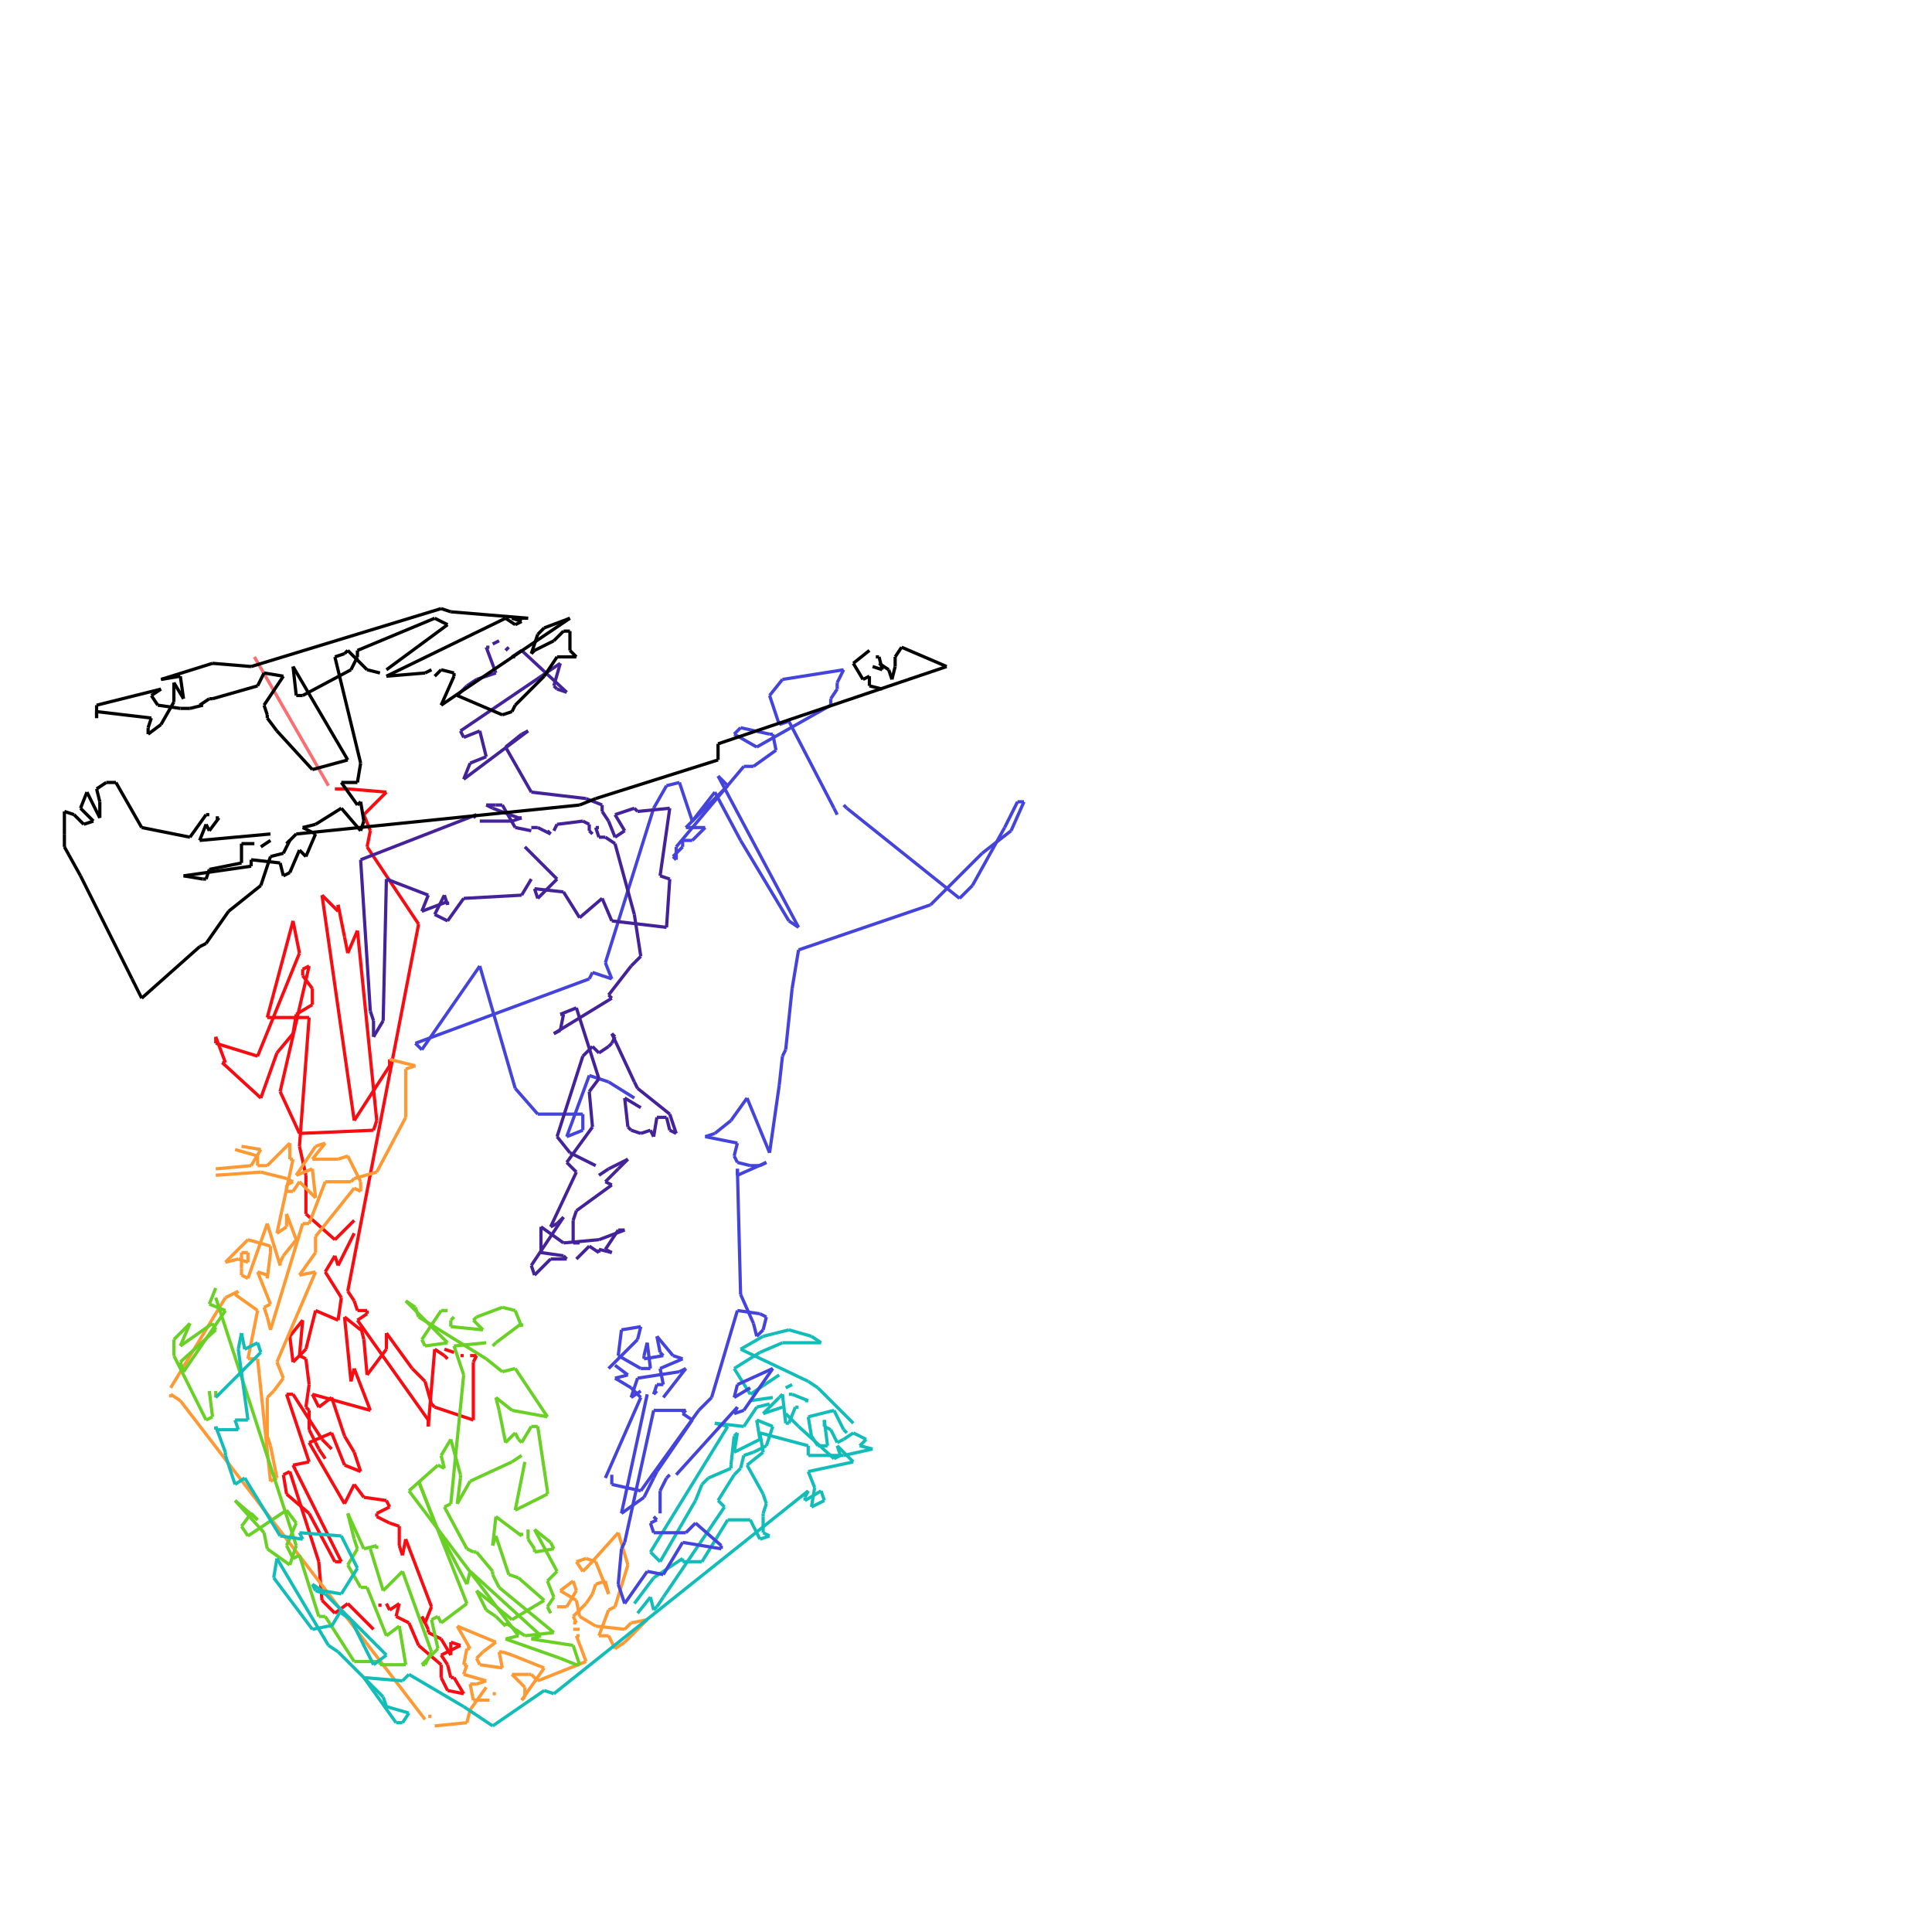 <svg xmlns="http://www.w3.org/2000/svg" width="600" height="600" version="1.1">
<line x1="79" y1="204" x2="102" y2="244" style="stroke:#f80c12;stroke-width:1" opacity="0.6"/>
<line x1="104" y1="245" x2="108" y2="245" style="stroke:#f80c12;stroke-width:1"/>
<line x1="108" y1="245" x2="120" y2="246" style="stroke:#f80c12;stroke-width:1"/>
<line x1="120" y1="246" x2="113" y2="253" style="stroke:#f80c12;stroke-width:1"/>
<line x1="113" y1="253" x2="115" y2="258" style="stroke:#f80c12;stroke-width:1"/>
<line x1="115" y1="258" x2="114" y2="263" style="stroke:#f80c12;stroke-width:1"/>
<line x1="114" y1="263" x2="130" y2="287" style="stroke:#f80c12;stroke-width:1"/>
<line x1="130" y1="287" x2="108" y2="401" style="stroke:#f80c12;stroke-width:1"/>
<line x1="108" y1="401" x2="110" y2="404" style="stroke:#f80c12;stroke-width:1"/>
<line x1="110" y1="404" x2="111" y2="407" style="stroke:#f80c12;stroke-width:1"/>
<line x1="111" y1="407" x2="114" y2="407" style="stroke:#f80c12;stroke-width:1"/>
<line x1="114" y1="407" x2="114" y2="408" style="stroke:#f80c12;stroke-width:1"/>
<line x1="114" y1="408" x2="111" y2="410" style="stroke:#f80c12;stroke-width:1"/>
<line x1="111" y1="410" x2="133" y2="441" style="stroke:#f80c12;stroke-width:1"/>
<line x1="133" y1="441" x2="133" y2="443" style="stroke:#f80c12;stroke-width:1"/>
<line x1="133" y1="443" x2="135" y2="419" style="stroke:#f80c12;stroke-width:1"/>
<line x1="135" y1="419" x2="138" y2="421" style="stroke:#f80c12;stroke-width:1"/>
<line x1="138" y1="421" x2="139" y2="422" style="stroke:#f80c12;stroke-width:1"/>
<line x1="138" y1="419" x2="141" y2="420" style="stroke:#f80c12;stroke-width:1"/>
<line x1="143" y1="421" x2="144" y2="421" style="stroke:#f80c12;stroke-width:1"/>
<line x1="146" y1="421" x2="148" y2="421" style="stroke:#f80c12;stroke-width:1"/>
<line x1="148" y1="421" x2="147" y2="423" style="stroke:#f80c12;stroke-width:1"/>
<line x1="147" y1="423" x2="147" y2="441" style="stroke:#f80c12;stroke-width:1"/>
<line x1="147" y1="441" x2="135" y2="437" style="stroke:#f80c12;stroke-width:1"/>
<line x1="135" y1="437" x2="134" y2="436" style="stroke:#f80c12;stroke-width:1"/>
<line x1="134" y1="436" x2="132" y2="429" style="stroke:#f80c12;stroke-width:1"/>
<line x1="132" y1="429" x2="128" y2="425" style="stroke:#f80c12;stroke-width:1"/>
<line x1="128" y1="425" x2="120" y2="414" style="stroke:#f80c12;stroke-width:1"/>
<line x1="120" y1="414" x2="120" y2="419" style="stroke:#f80c12;stroke-width:1"/>
<line x1="120" y1="419" x2="114" y2="427" style="stroke:#f80c12;stroke-width:1"/>
<line x1="114" y1="427" x2="113" y2="416" style="stroke:#f80c12;stroke-width:1"/>
<line x1="113" y1="416" x2="112" y2="412" style="stroke:#f80c12;stroke-width:1"/>
<line x1="112" y1="412" x2="112" y2="413" style="stroke:#f80c12;stroke-width:1"/>
<line x1="112" y1="413" x2="107" y2="409" style="stroke:#f80c12;stroke-width:1"/>
<line x1="107" y1="409" x2="109" y2="429" style="stroke:#f80c12;stroke-width:1"/>
<line x1="109" y1="429" x2="110" y2="425" style="stroke:#f80c12;stroke-width:1"/>
<line x1="110" y1="425" x2="115" y2="438" style="stroke:#f80c12;stroke-width:1"/>
<line x1="115" y1="438" x2="97" y2="433" style="stroke:#f80c12;stroke-width:1"/>
<line x1="97" y1="433" x2="99" y2="437" style="stroke:#f80c12;stroke-width:1"/>
<line x1="99" y1="437" x2="103" y2="434" style="stroke:#f80c12;stroke-width:1"/>
<line x1="103" y1="434" x2="107" y2="446" style="stroke:#f80c12;stroke-width:1"/>
<line x1="107" y1="446" x2="110" y2="451" style="stroke:#f80c12;stroke-width:1"/>
<line x1="110" y1="451" x2="112" y2="457" style="stroke:#f80c12;stroke-width:1"/>
<line x1="112" y1="457" x2="107" y2="455" style="stroke:#f80c12;stroke-width:1"/>
<line x1="107" y1="455" x2="103" y2="445" style="stroke:#f80c12;stroke-width:1"/>
<line x1="103" y1="445" x2="96" y2="448" style="stroke:#f80c12;stroke-width:1"/>
<line x1="96" y1="448" x2="107" y2="467" style="stroke:#f80c12;stroke-width:1"/>
<line x1="107" y1="467" x2="110" y2="461" style="stroke:#f80c12;stroke-width:1"/>
<line x1="110" y1="461" x2="113" y2="465" style="stroke:#f80c12;stroke-width:1"/>
<line x1="113" y1="465" x2="120" y2="466" style="stroke:#f80c12;stroke-width:1"/>
<line x1="120" y1="466" x2="121" y2="468" style="stroke:#f80c12;stroke-width:1"/>
<line x1="121" y1="468" x2="117" y2="470" style="stroke:#f80c12;stroke-width:1"/>
<line x1="117" y1="470" x2="117" y2="471" style="stroke:#f80c12;stroke-width:1"/>
<line x1="117" y1="471" x2="121" y2="473" style="stroke:#f80c12;stroke-width:1"/>
<line x1="121" y1="473" x2="124" y2="474" style="stroke:#f80c12;stroke-width:1"/>
<line x1="124" y1="474" x2="124" y2="480" style="stroke:#f80c12;stroke-width:1"/>
<line x1="124" y1="480" x2="125" y2="483" style="stroke:#f80c12;stroke-width:1"/>
<line x1="125" y1="483" x2="126" y2="478" style="stroke:#f80c12;stroke-width:1"/>
<line x1="126" y1="478" x2="134" y2="499" style="stroke:#f80c12;stroke-width:1"/>
<line x1="134" y1="499" x2="132" y2="504" style="stroke:#f80c12;stroke-width:1"/>
<line x1="132" y1="504" x2="131" y2="502" style="stroke:#f80c12;stroke-width:1"/>
<line x1="131" y1="502" x2="133" y2="506" style="stroke:#f80c12;stroke-width:1"/>
<line x1="133" y1="506" x2="133" y2="507" style="stroke:#f80c12;stroke-width:1"/>
<line x1="133" y1="507" x2="137" y2="509" style="stroke:#f80c12;stroke-width:1"/>
<line x1="137" y1="509" x2="140" y2="514" style="stroke:#f80c12;stroke-width:1"/>
<line x1="140" y1="514" x2="140" y2="510" style="stroke:#f80c12;stroke-width:1"/>
<line x1="140" y1="510" x2="143" y2="511" style="stroke:#f80c12;stroke-width:1"/>
<line x1="143" y1="511" x2="137" y2="514" style="stroke:#f80c12;stroke-width:1"/>
<line x1="137" y1="514" x2="139" y2="517" style="stroke:#f80c12;stroke-width:1"/>
<line x1="139" y1="517" x2="140" y2="521" style="stroke:#f80c12;stroke-width:1"/>
<line x1="140" y1="521" x2="141" y2="521" style="stroke:#f80c12;stroke-width:1"/>
<line x1="141" y1="521" x2="144" y2="526" style="stroke:#f80c12;stroke-width:1"/>
<line x1="144" y1="526" x2="139" y2="525" style="stroke:#f80c12;stroke-width:1"/>
<line x1="139" y1="525" x2="137" y2="521" style="stroke:#f80c12;stroke-width:1"/>
<line x1="137" y1="521" x2="137" y2="517" style="stroke:#f80c12;stroke-width:1"/>
<line x1="137" y1="517" x2="130" y2="511" style="stroke:#f80c12;stroke-width:1"/>
<line x1="130" y1="511" x2="127" y2="504" style="stroke:#f80c12;stroke-width:1"/>
<line x1="127" y1="504" x2="123" y2="502" style="stroke:#f80c12;stroke-width:1"/>
<line x1="123" y1="502" x2="124" y2="498" style="stroke:#f80c12;stroke-width:1"/>
<line x1="124" y1="498" x2="121" y2="500" style="stroke:#f80c12;stroke-width:1"/>
<line x1="121" y1="500" x2="120" y2="498" style="stroke:#f80c12;stroke-width:1"/>
<line x1="118" y1="498" x2="118" y2="499" style="stroke:#f80c12;stroke-width:1"/>
<line x1="116" y1="506" x2="108" y2="498" style="stroke:#f80c12;stroke-width:1"/>
<line x1="108" y1="498" x2="104" y2="501" style="stroke:#f80c12;stroke-width:1"/>
<line x1="104" y1="501" x2="100" y2="497" style="stroke:#f80c12;stroke-width:1"/>
<line x1="100" y1="497" x2="99" y2="485" style="stroke:#f80c12;stroke-width:1"/>
<line x1="99" y1="485" x2="90" y2="457" style="stroke:#f80c12;stroke-width:1"/>
<line x1="90" y1="457" x2="88" y2="458" style="stroke:#f80c12;stroke-width:1"/>
<line x1="88" y1="458" x2="89" y2="464" style="stroke:#f80c12;stroke-width:1"/>
<line x1="89" y1="464" x2="96" y2="470" style="stroke:#f80c12;stroke-width:1"/>
<line x1="96" y1="470" x2="104" y2="485" style="stroke:#f80c12;stroke-width:1"/>
<line x1="104" y1="485" x2="106" y2="485" style="stroke:#f80c12;stroke-width:1"/>
<line x1="106" y1="485" x2="91" y2="455" style="stroke:#f80c12;stroke-width:1"/>
<line x1="91" y1="455" x2="96" y2="454" style="stroke:#f80c12;stroke-width:1"/>
<line x1="96" y1="454" x2="89" y2="433" style="stroke:#f80c12;stroke-width:1"/>
<line x1="89" y1="433" x2="91" y2="433" style="stroke:#f80c12;stroke-width:1"/>
<line x1="91" y1="433" x2="100" y2="447" style="stroke:#f80c12;stroke-width:1"/>
<line x1="100" y1="447" x2="102" y2="449" style="stroke:#f80c12;stroke-width:1"/>
<line x1="102" y1="449" x2="103" y2="450" style="stroke:#f80c12;stroke-width:1"/>
<line x1="101" y1="453" x2="99" y2="450" style="stroke:#f80c12;stroke-width:1"/>
<line x1="99" y1="450" x2="98" y2="448" style="stroke:#f80c12;stroke-width:1"/>
<line x1="98" y1="448" x2="96" y2="444" style="stroke:#f80c12;stroke-width:1"/>
<line x1="96" y1="444" x2="96" y2="438" style="stroke:#f80c12;stroke-width:1"/>
<line x1="96" y1="438" x2="95" y2="437" style="stroke:#f80c12;stroke-width:1"/>
<line x1="95" y1="437" x2="96" y2="430" style="stroke:#f80c12;stroke-width:1"/>
<line x1="96" y1="430" x2="95" y2="422" style="stroke:#f80c12;stroke-width:1"/>
<line x1="95" y1="422" x2="93" y2="421" style="stroke:#f80c12;stroke-width:1"/>
<line x1="93" y1="421" x2="94" y2="410" style="stroke:#f80c12;stroke-width:1"/>
<line x1="94" y1="410" x2="90" y2="415" style="stroke:#f80c12;stroke-width:1"/>
<line x1="90" y1="415" x2="91" y2="423" style="stroke:#f80c12;stroke-width:1"/>
<line x1="91" y1="423" x2="95" y2="419" style="stroke:#f80c12;stroke-width:1"/>
<line x1="95" y1="419" x2="98" y2="407" style="stroke:#f80c12;stroke-width:1"/>
<line x1="98" y1="407" x2="105" y2="410" style="stroke:#f80c12;stroke-width:1"/>
<line x1="105" y1="410" x2="106" y2="403" style="stroke:#f80c12;stroke-width:1"/>
<line x1="106" y1="403" x2="101" y2="395" style="stroke:#f80c12;stroke-width:1"/>
<line x1="101" y1="395" x2="104" y2="390" style="stroke:#f80c12;stroke-width:1"/>
<line x1="104" y1="390" x2="105" y2="393" style="stroke:#f80c12;stroke-width:1"/>
<line x1="105" y1="393" x2="110" y2="383" style="stroke:#f80c12;stroke-width:1"/>
<line x1="110" y1="379" x2="104" y2="385" style="stroke:#f80c12;stroke-width:1"/>
<line x1="104" y1="385" x2="95" y2="377" style="stroke:#f80c12;stroke-width:1"/>
<line x1="95" y1="377" x2="95" y2="365" style="stroke:#f80c12;stroke-width:1"/>
<line x1="95" y1="365" x2="93" y2="356" style="stroke:#f80c12;stroke-width:1"/>
<line x1="93" y1="356" x2="96" y2="316" style="stroke:#f80c12;stroke-width:1"/>
<line x1="96" y1="316" x2="83" y2="316" style="stroke:#f80c12;stroke-width:1"/>
<line x1="83" y1="316" x2="91" y2="286" style="stroke:#f80c12;stroke-width:1"/>
<line x1="91" y1="286" x2="93" y2="296" style="stroke:#f80c12;stroke-width:1"/>
<line x1="93" y1="296" x2="80" y2="328" style="stroke:#f80c12;stroke-width:1"/>
<line x1="80" y1="328" x2="67" y2="324" style="stroke:#f80c12;stroke-width:1"/>
<line x1="67" y1="324" x2="67" y2="322" style="stroke:#f80c12;stroke-width:1"/>
<line x1="67" y1="322" x2="70" y2="330" style="stroke:#f80c12;stroke-width:1"/>
<line x1="70" y1="330" x2="69" y2="330" style="stroke:#f80c12;stroke-width:1"/>
<line x1="69" y1="330" x2="81" y2="341" style="stroke:#f80c12;stroke-width:1"/>
<line x1="81" y1="341" x2="86" y2="327" style="stroke:#f80c12;stroke-width:1"/>
<line x1="86" y1="327" x2="91" y2="321" style="stroke:#f80c12;stroke-width:1"/>
<line x1="91" y1="321" x2="92" y2="315" style="stroke:#f80c12;stroke-width:1"/>
<line x1="92" y1="315" x2="97" y2="312" style="stroke:#f80c12;stroke-width:1"/>
<line x1="97" y1="312" x2="97" y2="307" style="stroke:#f80c12;stroke-width:1"/>
<line x1="97" y1="307" x2="94" y2="303" style="stroke:#f80c12;stroke-width:1"/>
<line x1="94" y1="303" x2="94" y2="301" style="stroke:#f80c12;stroke-width:1"/>
<line x1="94" y1="301" x2="96" y2="300" style="stroke:#f80c12;stroke-width:1"/>
<line x1="96" y1="300" x2="87" y2="339" style="stroke:#f80c12;stroke-width:1"/>
<line x1="87" y1="339" x2="93" y2="352" style="stroke:#f80c12;stroke-width:1"/>
<line x1="93" y1="352" x2="116" y2="351" style="stroke:#f80c12;stroke-width:1"/>
<line x1="116" y1="351" x2="117" y2="348" style="stroke:#f80c12;stroke-width:1"/>
<line x1="117" y1="348" x2="111" y2="289" style="stroke:#f80c12;stroke-width:1"/>
<line x1="111" y1="289" x2="108" y2="296" style="stroke:#f80c12;stroke-width:1"/>
<line x1="108" y1="296" x2="107" y2="291" style="stroke:#f80c12;stroke-width:1"/>
<line x1="107" y1="291" x2="105" y2="281" style="stroke:#f80c12;stroke-width:1"/>
<line x1="105" y1="281" x2="105" y2="283" style="stroke:#f80c12;stroke-width:1"/>
<line x1="105" y1="283" x2="100" y2="278" style="stroke:#f80c12;stroke-width:1"/>
<line x1="100" y1="278" x2="110" y2="348" style="stroke:#f80c12;stroke-width:1"/>
<line x1="110" y1="348" x2="121" y2="331" style="stroke:#f80c12;stroke-width:1"/>
<line x1="121" y1="331" x2="121" y2="329" style="stroke:#f80c12;stroke-width:1"/>
<line x1="121" y1="329" x2="129" y2="331" style="stroke:#ff9933;stroke-width:1"/>
<line x1="129" y1="331" x2="126" y2="332" style="stroke:#ff9933;stroke-width:1"/>
<line x1="126" y1="332" x2="126" y2="347" style="stroke:#ff9933;stroke-width:1"/>
<line x1="126" y1="347" x2="117" y2="364" style="stroke:#ff9933;stroke-width:1"/>
<line x1="117" y1="364" x2="110" y2="366" style="stroke:#ff9933;stroke-width:1"/>
<line x1="110" y1="366" x2="109" y2="367" style="stroke:#ff9933;stroke-width:1"/>
<line x1="109" y1="367" x2="101" y2="367" style="stroke:#ff9933;stroke-width:1"/>
<line x1="101" y1="367" x2="96" y2="380" style="stroke:#ff9933;stroke-width:1"/>
<line x1="96" y1="380" x2="94" y2="380" style="stroke:#ff9933;stroke-width:1"/>
<line x1="94" y1="380" x2="84" y2="413" style="stroke:#ff9933;stroke-width:1"/>
<line x1="84" y1="413" x2="83" y2="409" style="stroke:#ff9933;stroke-width:1"/>
<line x1="83" y1="409" x2="82" y2="406" style="stroke:#ff9933;stroke-width:1"/>
<line x1="82" y1="406" x2="84" y2="405" style="stroke:#ff9933;stroke-width:1"/>
<line x1="84" y1="405" x2="80" y2="395" style="stroke:#ff9933;stroke-width:1"/>
<line x1="80" y1="395" x2="83" y2="396" style="stroke:#ff9933;stroke-width:1"/>
<line x1="83" y1="396" x2="83" y2="397" style="stroke:#ff9933;stroke-width:1"/>
<line x1="83" y1="397" x2="84" y2="389" style="stroke:#ff9933;stroke-width:1"/>
<line x1="84" y1="389" x2="84" y2="387" style="stroke:#ff9933;stroke-width:1"/>
<line x1="84" y1="387" x2="77" y2="385" style="stroke:#ff9933;stroke-width:1"/>
<line x1="77" y1="385" x2="70" y2="392" style="stroke:#ff9933;stroke-width:1"/>
<line x1="70" y1="392" x2="74" y2="391" style="stroke:#ff9933;stroke-width:1"/>
<line x1="74" y1="391" x2="77" y2="392" style="stroke:#ff9933;stroke-width:1"/>
<line x1="77" y1="392" x2="77" y2="389" style="stroke:#ff9933;stroke-width:1"/>
<line x1="77" y1="389" x2="75" y2="389" style="stroke:#ff9933;stroke-width:1"/>
<line x1="75" y1="389" x2="75" y2="394" style="stroke:#ff9933;stroke-width:1"/>
<line x1="75" y1="394" x2="75" y2="396" style="stroke:#ff9933;stroke-width:1"/>
<line x1="75" y1="396" x2="77" y2="397" style="stroke:#ff9933;stroke-width:1"/>
<line x1="77" y1="397" x2="83" y2="380" style="stroke:#ff9933;stroke-width:1"/>
<line x1="83" y1="380" x2="87" y2="393" style="stroke:#ff9933;stroke-width:1"/>
<line x1="87" y1="393" x2="87" y2="392" style="stroke:#ff9933;stroke-width:1"/>
<line x1="87" y1="392" x2="88" y2="390" style="stroke:#ff9933;stroke-width:1"/>
<line x1="88" y1="390" x2="92" y2="385" style="stroke:#ff9933;stroke-width:1"/>
<line x1="92" y1="385" x2="89" y2="377" style="stroke:#ff9933;stroke-width:1"/>
<line x1="89" y1="377" x2="89" y2="381" style="stroke:#ff9933;stroke-width:1"/>
<line x1="89" y1="381" x2="86" y2="383" style="stroke:#ff9933;stroke-width:1"/>
<line x1="86" y1="383" x2="91" y2="360" style="stroke:#ff9933;stroke-width:1"/>
<line x1="91" y1="360" x2="90" y2="360" style="stroke:#ff9933;stroke-width:1"/>
<line x1="90" y1="360" x2="90" y2="355" style="stroke:#ff9933;stroke-width:1"/>
<line x1="90" y1="355" x2="83" y2="362" style="stroke:#ff9933;stroke-width:1"/>
<line x1="83" y1="362" x2="80" y2="362" style="stroke:#ff9933;stroke-width:1"/>
<line x1="80" y1="362" x2="80" y2="359" style="stroke:#ff9933;stroke-width:1"/>
<line x1="80" y1="359" x2="73" y2="357" style="stroke:#ff9933;stroke-width:1"/>
<line x1="75" y1="356" x2="81" y2="357" style="stroke:#ff9933;stroke-width:1"/>
<line x1="81" y1="357" x2="78" y2="362" style="stroke:#ff9933;stroke-width:1"/>
<line x1="78" y1="362" x2="67" y2="363" style="stroke:#ff9933;stroke-width:1"/>
<line x1="67" y1="365" x2="81" y2="364" style="stroke:#ff9933;stroke-width:1"/>
<line x1="81" y1="364" x2="89" y2="366" style="stroke:#ff9933;stroke-width:1"/>
<line x1="89" y1="366" x2="91" y2="367" style="stroke:#ff9933;stroke-width:1"/>
<line x1="91" y1="367" x2="89" y2="368" style="stroke:#ff9933;stroke-width:1"/>
<line x1="89" y1="368" x2="89" y2="370" style="stroke:#ff9933;stroke-width:1"/>
<line x1="89" y1="370" x2="91" y2="370" style="stroke:#ff9933;stroke-width:1"/>
<line x1="91" y1="370" x2="93" y2="367" style="stroke:#ff9933;stroke-width:1"/>
<line x1="93" y1="367" x2="98" y2="372" style="stroke:#ff9933;stroke-width:1"/>
<line x1="98" y1="372" x2="97" y2="363" style="stroke:#ff9933;stroke-width:1"/>
<line x1="97" y1="363" x2="92" y2="365" style="stroke:#ff9933;stroke-width:1"/>
<line x1="92" y1="365" x2="98" y2="356" style="stroke:#ff9933;stroke-width:1"/>
<line x1="98" y1="356" x2="101" y2="355" style="stroke:#ff9933;stroke-width:1"/>
<line x1="101" y1="355" x2="97" y2="360" style="stroke:#ff9933;stroke-width:1"/>
<line x1="97" y1="360" x2="105" y2="360" style="stroke:#ff9933;stroke-width:1"/>
<line x1="105" y1="360" x2="108" y2="359" style="stroke:#ff9933;stroke-width:1"/>
<line x1="108" y1="359" x2="112" y2="367" style="stroke:#ff9933;stroke-width:1"/>
<line x1="112" y1="367" x2="112" y2="370" style="stroke:#ff9933;stroke-width:1"/>
<line x1="112" y1="370" x2="110" y2="369" style="stroke:#ff9933;stroke-width:1"/>
<line x1="110" y1="369" x2="98" y2="384" style="stroke:#ff9933;stroke-width:1"/>
<line x1="98" y1="384" x2="98" y2="389" style="stroke:#ff9933;stroke-width:1"/>
<line x1="98" y1="389" x2="93" y2="396" style="stroke:#ff9933;stroke-width:1"/>
<line x1="93" y1="396" x2="98" y2="395" style="stroke:#ff9933;stroke-width:1"/>
<line x1="98" y1="395" x2="86" y2="423" style="stroke:#ff9933;stroke-width:1"/>
<line x1="86" y1="423" x2="88" y2="428" style="stroke:#ff9933;stroke-width:1"/>
<line x1="88" y1="428" x2="85" y2="432" style="stroke:#ff9933;stroke-width:1"/>
<line x1="85" y1="432" x2="83" y2="434" style="stroke:#ff9933;stroke-width:1"/>
<line x1="83" y1="434" x2="83" y2="446" style="stroke:#ff9933;stroke-width:1"/>
<line x1="83" y1="446" x2="84" y2="449" style="stroke:#ff9933;stroke-width:1"/>
<line x1="84" y1="449" x2="86" y2="459" style="stroke:#ff9933;stroke-width:1"/>
<line x1="86" y1="459" x2="84" y2="460" style="stroke:#ff9933;stroke-width:1"/>
<line x1="84" y1="460" x2="80" y2="422" style="stroke:#ff9933;stroke-width:1"/>
<line x1="80" y1="422" x2="77" y2="422" style="stroke:#ff9933;stroke-width:1"/>
<line x1="77" y1="422" x2="80" y2="407" style="stroke:#ff9933;stroke-width:1"/>
<line x1="80" y1="407" x2="73" y2="402" style="stroke:#ff9933;stroke-width:1"/>
<line x1="73" y1="402" x2="74" y2="401" style="stroke:#ff9933;stroke-width:1"/>
<line x1="74" y1="401" x2="70" y2="403" style="stroke:#ff9933;stroke-width:1"/>
<line x1="70" y1="403" x2="53" y2="431" style="stroke:#ff9933;stroke-width:1"/>
<line x1="53" y1="434" x2="53" y2="433" style="stroke:#ff9933;stroke-width:1"/>
<line x1="53" y1="433" x2="56" y2="435" style="stroke:#ff9933;stroke-width:1"/>
<line x1="56" y1="435" x2="132" y2="534" style="stroke:#ff9933;stroke-width:1"/>
<line x1="134" y1="533" x2="133" y2="533" style="stroke:#ff9933;stroke-width:1"/>
<line x1="135" y1="536" x2="145" y2="535" style="stroke:#ff9933;stroke-width:1"/>
<line x1="145" y1="535" x2="146" y2="531" style="stroke:#ff9933;stroke-width:1"/>
<line x1="146" y1="531" x2="151" y2="524" style="stroke:#ff9933;stroke-width:1"/>
<line x1="153" y1="526" x2="154" y2="526" style="stroke:#ff9933;stroke-width:1"/>
<line x1="152" y1="528" x2="147" y2="528" style="stroke:#ff9933;stroke-width:1"/>
<line x1="147" y1="528" x2="146" y2="523" style="stroke:#ff9933;stroke-width:1"/>
<line x1="146" y1="523" x2="148" y2="523" style="stroke:#ff9933;stroke-width:1"/>
<line x1="148" y1="523" x2="151" y2="522" style="stroke:#ff9933;stroke-width:1"/>
<line x1="151" y1="522" x2="144" y2="520" style="stroke:#ff9933;stroke-width:1"/>
<line x1="144" y1="520" x2="145" y2="517" style="stroke:#ff9933;stroke-width:1"/>
<line x1="145" y1="517" x2="144" y2="517" style="stroke:#ff9933;stroke-width:1"/>
<line x1="144" y1="517" x2="145" y2="512" style="stroke:#ff9933;stroke-width:1"/>
<line x1="145" y1="512" x2="146" y2="512" style="stroke:#ff9933;stroke-width:1"/>
<line x1="146" y1="512" x2="142" y2="505" style="stroke:#ff9933;stroke-width:1"/>
<line x1="142" y1="505" x2="154" y2="510" style="stroke:#ff9933;stroke-width:1"/>
<line x1="154" y1="510" x2="150" y2="513" style="stroke:#ff9933;stroke-width:1"/>
<line x1="150" y1="513" x2="148" y2="515" style="stroke:#ff9933;stroke-width:1"/>
<line x1="148" y1="515" x2="149" y2="517" style="stroke:#ff9933;stroke-width:1"/>
<line x1="149" y1="517" x2="156" y2="518" style="stroke:#ff9933;stroke-width:1"/>
<line x1="156" y1="518" x2="155" y2="513" style="stroke:#ff9933;stroke-width:1"/>
<line x1="155" y1="513" x2="156" y2="513" style="stroke:#ff9933;stroke-width:1"/>
<line x1="156" y1="513" x2="159" y2="514" style="stroke:#ff9933;stroke-width:1"/>
<line x1="159" y1="514" x2="169" y2="518" style="stroke:#ff9933;stroke-width:1"/>
<line x1="169" y1="518" x2="162" y2="528" style="stroke:#ff9933;stroke-width:1"/>
<line x1="162" y1="528" x2="163" y2="527" style="stroke:#ff9933;stroke-width:1"/>
<line x1="163" y1="527" x2="163" y2="524" style="stroke:#ff9933;stroke-width:1"/>
<line x1="163" y1="524" x2="159" y2="520" style="stroke:#ff9933;stroke-width:1"/>
<line x1="159" y1="520" x2="164" y2="520" style="stroke:#ff9933;stroke-width:1"/>
<line x1="164" y1="520" x2="165" y2="520" style="stroke:#ff9933;stroke-width:1"/>
<line x1="165" y1="520" x2="167" y2="522" style="stroke:#ff9933;stroke-width:1"/>
<line x1="167" y1="522" x2="182" y2="516" style="stroke:#ff9933;stroke-width:1"/>
<line x1="182" y1="516" x2="179" y2="508" style="stroke:#ff9933;stroke-width:1"/>
<line x1="179" y1="508" x2="180" y2="508" style="stroke:#ff9933;stroke-width:1"/>
<line x1="180" y1="506" x2="178" y2="506" style="stroke:#ff9933;stroke-width:1"/>
<line x1="178" y1="504" x2="179" y2="504" style="stroke:#ff9933;stroke-width:1"/>
<line x1="179" y1="504" x2="178" y2="502" style="stroke:#ff9933;stroke-width:1"/>
<line x1="178" y1="502" x2="182" y2="498" style="stroke:#ff9933;stroke-width:1"/>
<line x1="182" y1="498" x2="184" y2="495" style="stroke:#ff9933;stroke-width:1"/>
<line x1="184" y1="495" x2="185" y2="492" style="stroke:#ff9933;stroke-width:1"/>
<line x1="185" y1="492" x2="188" y2="491" style="stroke:#ff9933;stroke-width:1"/>
<line x1="188" y1="491" x2="189" y2="495" style="stroke:#ff9933;stroke-width:1"/>
<line x1="189" y1="495" x2="185" y2="485" style="stroke:#ff9933;stroke-width:1"/>
<line x1="185" y1="485" x2="182" y2="484" style="stroke:#ff9933;stroke-width:1"/>
<line x1="182" y1="484" x2="179" y2="485" style="stroke:#ff9933;stroke-width:1"/>
<line x1="179" y1="485" x2="181" y2="488" style="stroke:#ff9933;stroke-width:1"/>
<line x1="181" y1="488" x2="183" y2="486" style="stroke:#ff9933;stroke-width:1"/>
<line x1="183" y1="486" x2="192" y2="476" style="stroke:#ff9933;stroke-width:1"/>
<line x1="192" y1="476" x2="195" y2="486" style="stroke:#ff9933;stroke-width:1"/>
<line x1="195" y1="486" x2="191" y2="499" style="stroke:#ff9933;stroke-width:1"/>
<line x1="191" y1="499" x2="189" y2="500" style="stroke:#ff9933;stroke-width:1"/>
<line x1="189" y1="500" x2="186" y2="508" style="stroke:#ff9933;stroke-width:1"/>
<line x1="186" y1="508" x2="189" y2="508" style="stroke:#ff9933;stroke-width:1"/>
<line x1="189" y1="508" x2="191" y2="512" style="stroke:#ff9933;stroke-width:1"/>
<line x1="191" y1="512" x2="194" y2="510" style="stroke:#ff9933;stroke-width:1"/>
<line x1="194" y1="510" x2="201" y2="503" style="stroke:#ff9933;stroke-width:1"/>
<line x1="201" y1="503" x2="196" y2="504" style="stroke:#ff9933;stroke-width:1"/>
<line x1="196" y1="504" x2="194" y2="506" style="stroke:#ff9933;stroke-width:1"/>
<line x1="194" y1="506" x2="185" y2="505" style="stroke:#ff9933;stroke-width:1"/>
<line x1="185" y1="505" x2="180" y2="502" style="stroke:#ff9933;stroke-width:1"/>
<line x1="180" y1="502" x2="179" y2="497" style="stroke:#ff9933;stroke-width:1"/>
<line x1="179" y1="497" x2="174" y2="494" style="stroke:#ff9933;stroke-width:1"/>
<line x1="174" y1="494" x2="178" y2="491" style="stroke:#ff9933;stroke-width:1"/>
<line x1="178" y1="491" x2="179" y2="494" style="stroke:#ff9933;stroke-width:1"/>
<line x1="179" y1="494" x2="176" y2="499" style="stroke:#ff9933;stroke-width:1"/>
<line x1="176" y1="499" x2="173" y2="499" style="stroke:#ff9933;stroke-width:1"/>
<line x1="171" y1="501" x2="170" y2="499" style="stroke:#69d025;stroke-width:1"/>
<line x1="170" y1="499" x2="172" y2="496" style="stroke:#69d025;stroke-width:1"/>
<line x1="172" y1="496" x2="170" y2="491" style="stroke:#69d025;stroke-width:1"/>
<line x1="170" y1="491" x2="173" y2="488" style="stroke:#69d025;stroke-width:1"/>
<line x1="173" y1="488" x2="166" y2="475" style="stroke:#69d025;stroke-width:1"/>
<line x1="166" y1="475" x2="171" y2="479" style="stroke:#69d025;stroke-width:1"/>
<line x1="171" y1="479" x2="172" y2="481" style="stroke:#69d025;stroke-width:1"/>
<line x1="172" y1="481" x2="166" y2="482" style="stroke:#69d025;stroke-width:1"/>
<line x1="166" y1="482" x2="166" y2="481" style="stroke:#69d025;stroke-width:1"/>
<line x1="166" y1="481" x2="164" y2="478" style="stroke:#69d025;stroke-width:1"/>
<line x1="164" y1="478" x2="164" y2="475" style="stroke:#69d025;stroke-width:1"/>
<line x1="162" y1="476" x2="162" y2="477" style="stroke:#69d025;stroke-width:1"/>
<line x1="162" y1="477" x2="154" y2="471" style="stroke:#69d025;stroke-width:1"/>
<line x1="154" y1="471" x2="153" y2="480" style="stroke:#69d025;stroke-width:1"/>
<line x1="153" y1="480" x2="154" y2="477" style="stroke:#69d025;stroke-width:1"/>
<line x1="154" y1="477" x2="158" y2="489" style="stroke:#69d025;stroke-width:1"/>
<line x1="158" y1="489" x2="161" y2="490" style="stroke:#69d025;stroke-width:1"/>
<line x1="161" y1="490" x2="169" y2="497" style="stroke:#69d025;stroke-width:1"/>
<line x1="169" y1="497" x2="159" y2="503" style="stroke:#69d025;stroke-width:1"/>
<line x1="159" y1="503" x2="148" y2="494" style="stroke:#69d025;stroke-width:1"/>
<line x1="148" y1="494" x2="151" y2="500" style="stroke:#69d025;stroke-width:1"/>
<line x1="151" y1="500" x2="154" y2="502" style="stroke:#69d025;stroke-width:1"/>
<line x1="154" y1="502" x2="157" y2="505" style="stroke:#69d025;stroke-width:1"/>
<line x1="157" y1="505" x2="157" y2="504" style="stroke:#69d025;stroke-width:1"/>
<line x1="157" y1="504" x2="160" y2="506" style="stroke:#69d025;stroke-width:1"/>
<line x1="160" y1="506" x2="163" y2="508" style="stroke:#69d025;stroke-width:1"/>
<line x1="163" y1="508" x2="172" y2="507" style="stroke:#69d025;stroke-width:1"/>
<line x1="172" y1="507" x2="155" y2="493" style="stroke:#69d025;stroke-width:1"/>
<line x1="155" y1="493" x2="153" y2="489" style="stroke:#69d025;stroke-width:1"/>
<line x1="153" y1="489" x2="153" y2="488" style="stroke:#69d025;stroke-width:1"/>
<line x1="153" y1="488" x2="148" y2="482" style="stroke:#69d025;stroke-width:1"/>
<line x1="148" y1="482" x2="147" y2="482" style="stroke:#69d025;stroke-width:1"/>
<line x1="147" y1="482" x2="145" y2="481" style="stroke:#69d025;stroke-width:1"/>
<line x1="145" y1="481" x2="138" y2="468" style="stroke:#69d025;stroke-width:1"/>
<line x1="138" y1="468" x2="140" y2="467" style="stroke:#69d025;stroke-width:1"/>
<line x1="140" y1="467" x2="144" y2="427" style="stroke:#69d025;stroke-width:1"/>
<line x1="144" y1="427" x2="141" y2="418" style="stroke:#69d025;stroke-width:1"/>
<line x1="141" y1="418" x2="151" y2="417" style="stroke:#69d025;stroke-width:1"/>
<line x1="153" y1="418" x2="154" y2="417" style="stroke:#69d025;stroke-width:1"/>
<line x1="154" y1="417" x2="162" y2="411" style="stroke:#69d025;stroke-width:1"/>
<line x1="162" y1="411" x2="162" y2="412" style="stroke:#69d025;stroke-width:1"/>
<line x1="162" y1="412" x2="160" y2="407" style="stroke:#69d025;stroke-width:1"/>
<line x1="160" y1="407" x2="156" y2="406" style="stroke:#69d025;stroke-width:1"/>
<line x1="156" y1="406" x2="148" y2="409" style="stroke:#69d025;stroke-width:1"/>
<line x1="148" y1="409" x2="147" y2="410" style="stroke:#69d025;stroke-width:1"/>
<line x1="147" y1="410" x2="150" y2="413" style="stroke:#69d025;stroke-width:1"/>
<line x1="150" y1="413" x2="140" y2="412" style="stroke:#69d025;stroke-width:1"/>
<line x1="140" y1="412" x2="140" y2="410" style="stroke:#69d025;stroke-width:1"/>
<line x1="140" y1="410" x2="141" y2="409" style="stroke:#69d025;stroke-width:1"/>
<line x1="139" y1="407" x2="137" y2="407" style="stroke:#69d025;stroke-width:1"/>
<line x1="137" y1="407" x2="131" y2="416" style="stroke:#69d025;stroke-width:1"/>
<line x1="131" y1="416" x2="132" y2="418" style="stroke:#69d025;stroke-width:1"/>
<line x1="132" y1="418" x2="139" y2="417" style="stroke:#69d025;stroke-width:1"/>
<line x1="139" y1="417" x2="132" y2="410" style="stroke:#69d025;stroke-width:1"/>
<line x1="132" y1="410" x2="126" y2="404" style="stroke:#69d025;stroke-width:1"/>
<line x1="126" y1="404" x2="129" y2="406" style="stroke:#69d025;stroke-width:1"/>
<line x1="129" y1="406" x2="130" y2="409" style="stroke:#69d025;stroke-width:1"/>
<line x1="130" y1="409" x2="151" y2="422" style="stroke:#69d025;stroke-width:1"/>
<line x1="151" y1="422" x2="156" y2="426" style="stroke:#69d025;stroke-width:1"/>
<line x1="156" y1="426" x2="160" y2="425" style="stroke:#69d025;stroke-width:1"/>
<line x1="160" y1="425" x2="170" y2="440" style="stroke:#69d025;stroke-width:1"/>
<line x1="170" y1="440" x2="159" y2="438" style="stroke:#69d025;stroke-width:1"/>
<line x1="159" y1="438" x2="154" y2="434" style="stroke:#69d025;stroke-width:1"/>
<line x1="154" y1="434" x2="155" y2="438" style="stroke:#69d025;stroke-width:1"/>
<line x1="155" y1="438" x2="157" y2="448" style="stroke:#69d025;stroke-width:1"/>
<line x1="157" y1="448" x2="160" y2="445" style="stroke:#69d025;stroke-width:1"/>
<line x1="160" y1="445" x2="161" y2="447" style="stroke:#69d025;stroke-width:1"/>
<line x1="161" y1="447" x2="162" y2="448" style="stroke:#69d025;stroke-width:1"/>
<line x1="162" y1="448" x2="165" y2="443" style="stroke:#69d025;stroke-width:1"/>
<line x1="165" y1="443" x2="167" y2="443" style="stroke:#69d025;stroke-width:1"/>
<line x1="167" y1="443" x2="170" y2="463" style="stroke:#69d025;stroke-width:1"/>
<line x1="170" y1="463" x2="170" y2="464" style="stroke:#69d025;stroke-width:1"/>
<line x1="170" y1="464" x2="160" y2="469" style="stroke:#69d025;stroke-width:1"/>
<line x1="160" y1="469" x2="163" y2="454" style="stroke:#69d025;stroke-width:1"/>
<line x1="162" y1="452" x2="159" y2="454" style="stroke:#69d025;stroke-width:1"/>
<line x1="159" y1="454" x2="146" y2="460" style="stroke:#69d025;stroke-width:1"/>
<line x1="146" y1="460" x2="142" y2="467" style="stroke:#69d025;stroke-width:1"/>
<line x1="142" y1="467" x2="143" y2="459" style="stroke:#69d025;stroke-width:1"/>
<line x1="143" y1="459" x2="143" y2="458" style="stroke:#69d025;stroke-width:1"/>
<line x1="143" y1="458" x2="140" y2="447" style="stroke:#69d025;stroke-width:1"/>
<line x1="140" y1="447" x2="137" y2="452" style="stroke:#69d025;stroke-width:1"/>
<line x1="137" y1="452" x2="138" y2="456" style="stroke:#69d025;stroke-width:1"/>
<line x1="138" y1="456" x2="136" y2="455" style="stroke:#69d025;stroke-width:1"/>
<line x1="136" y1="455" x2="127" y2="463" style="stroke:#69d025;stroke-width:1"/>
<line x1="127" y1="463" x2="161" y2="508" style="stroke:#69d025;stroke-width:1"/>
<line x1="161" y1="508" x2="157" y2="509" style="stroke:#69d025;stroke-width:1"/>
<line x1="157" y1="509" x2="174" y2="515" style="stroke:#69d025;stroke-width:1"/>
<line x1="174" y1="515" x2="179" y2="517" style="stroke:#69d025;stroke-width:1"/>
<line x1="179" y1="517" x2="180" y2="517" style="stroke:#69d025;stroke-width:1"/>
<line x1="180" y1="517" x2="178" y2="511" style="stroke:#69d025;stroke-width:1"/>
<line x1="178" y1="511" x2="165" y2="509" style="stroke:#69d025;stroke-width:1"/>
<line x1="165" y1="509" x2="168" y2="508" style="stroke:#69d025;stroke-width:1"/>
<line x1="168" y1="508" x2="146" y2="488" style="stroke:#69d025;stroke-width:1"/>
<line x1="146" y1="488" x2="145" y2="492" style="stroke:#69d025;stroke-width:1"/>
<line x1="145" y1="492" x2="135" y2="473" style="stroke:#69d025;stroke-width:1"/>
<line x1="135" y1="473" x2="130" y2="460" style="stroke:#69d025;stroke-width:1"/>
<line x1="130" y1="460" x2="145" y2="498" style="stroke:#69d025;stroke-width:1"/>
<line x1="145" y1="498" x2="137" y2="504" style="stroke:#69d025;stroke-width:1"/>
<line x1="137" y1="504" x2="136" y2="502" style="stroke:#69d025;stroke-width:1"/>
<line x1="136" y1="502" x2="134" y2="503" style="stroke:#69d025;stroke-width:1"/>
<line x1="134" y1="503" x2="136" y2="512" style="stroke:#69d025;stroke-width:1"/>
<line x1="136" y1="512" x2="131" y2="517" style="stroke:#69d025;stroke-width:1"/>
<line x1="131" y1="517" x2="132" y2="517" style="stroke:#69d025;stroke-width:1"/>
<line x1="132" y1="517" x2="134" y2="513" style="stroke:#69d025;stroke-width:1"/>
<line x1="134" y1="513" x2="125" y2="488" style="stroke:#69d025;stroke-width:1"/>
<line x1="125" y1="488" x2="119" y2="494" style="stroke:#69d025;stroke-width:1"/>
<line x1="119" y1="494" x2="115" y2="481" style="stroke:#69d025;stroke-width:1"/>
<line x1="117" y1="481" x2="117" y2="480" style="stroke:#69d025;stroke-width:1"/>
<line x1="117" y1="480" x2="113" y2="481" style="stroke:#69d025;stroke-width:1"/>
<line x1="113" y1="481" x2="108" y2="470" style="stroke:#69d025;stroke-width:1"/>
<line x1="108" y1="470" x2="110" y2="478" style="stroke:#69d025;stroke-width:1"/>
<line x1="110" y1="478" x2="111" y2="481" style="stroke:#69d025;stroke-width:1"/>
<line x1="111" y1="481" x2="108" y2="486" style="stroke:#69d025;stroke-width:1"/>
<line x1="108" y1="486" x2="112" y2="493" style="stroke:#69d025;stroke-width:1"/>
<line x1="112" y1="493" x2="114" y2="493" style="stroke:#69d025;stroke-width:1"/>
<line x1="114" y1="493" x2="120" y2="508" style="stroke:#69d025;stroke-width:1"/>
<line x1="120" y1="508" x2="124" y2="505" style="stroke:#69d025;stroke-width:1"/>
<line x1="124" y1="505" x2="126" y2="517" style="stroke:#69d025;stroke-width:1"/>
<line x1="126" y1="517" x2="118" y2="517" style="stroke:#69d025;stroke-width:1"/>
<line x1="118" y1="517" x2="118" y2="516" style="stroke:#69d025;stroke-width:1"/>
<line x1="118" y1="516" x2="110" y2="516" style="stroke:#69d025;stroke-width:1"/>
<line x1="110" y1="516" x2="101" y2="502" style="stroke:#69d025;stroke-width:1"/>
<line x1="101" y1="502" x2="99" y2="502" style="stroke:#69d025;stroke-width:1"/>
<line x1="99" y1="502" x2="93" y2="483" style="stroke:#69d025;stroke-width:1"/>
<line x1="93" y1="483" x2="91" y2="484" style="stroke:#69d025;stroke-width:1"/>
<line x1="91" y1="484" x2="89" y2="480" style="stroke:#69d025;stroke-width:1"/>
<line x1="89" y1="480" x2="92" y2="473" style="stroke:#69d025;stroke-width:1"/>
<line x1="92" y1="473" x2="89" y2="469" style="stroke:#69d025;stroke-width:1"/>
<line x1="89" y1="469" x2="77" y2="477" style="stroke:#69d025;stroke-width:1"/>
<line x1="77" y1="477" x2="75" y2="474" style="stroke:#69d025;stroke-width:1"/>
<line x1="75" y1="474" x2="78" y2="470" style="stroke:#69d025;stroke-width:1"/>
<line x1="78" y1="470" x2="80" y2="472" style="stroke:#69d025;stroke-width:1"/>
<line x1="80" y1="472" x2="73" y2="466" style="stroke:#69d025;stroke-width:1"/>
<line x1="73" y1="466" x2="82" y2="476" style="stroke:#69d025;stroke-width:1"/>
<line x1="82" y1="476" x2="83" y2="481" style="stroke:#69d025;stroke-width:1"/>
<line x1="83" y1="481" x2="90" y2="486" style="stroke:#69d025;stroke-width:1"/>
<line x1="90" y1="486" x2="92" y2="480" style="stroke:#69d025;stroke-width:1"/>
<line x1="92" y1="480" x2="67" y2="403" style="stroke:#69d025;stroke-width:1"/>
<line x1="67" y1="400" x2="65" y2="405" style="stroke:#69d025;stroke-width:1"/>
<line x1="65" y1="405" x2="70" y2="407" style="stroke:#69d025;stroke-width:1"/>
<line x1="70" y1="407" x2="57" y2="426" style="stroke:#69d025;stroke-width:1"/>
<line x1="57" y1="426" x2="56" y2="423" style="stroke:#69d025;stroke-width:1"/>
<line x1="56" y1="423" x2="67" y2="413" style="stroke:#69d025;stroke-width:1"/>
<line x1="67" y1="413" x2="66" y2="411" style="stroke:#69d025;stroke-width:1"/>
<line x1="66" y1="411" x2="56" y2="418" style="stroke:#69d025;stroke-width:1"/>
<line x1="56" y1="418" x2="59" y2="411" style="stroke:#69d025;stroke-width:1"/>
<line x1="59" y1="411" x2="54" y2="416" style="stroke:#69d025;stroke-width:1"/>
<line x1="54" y1="416" x2="54" y2="421" style="stroke:#69d025;stroke-width:1"/>
<line x1="54" y1="421" x2="64" y2="441" style="stroke:#69d025;stroke-width:1"/>
<line x1="64" y1="441" x2="66" y2="440" style="stroke:#69d025;stroke-width:1"/>
<line x1="66" y1="440" x2="65" y2="432" style="stroke:#69d025;stroke-width:1"/>
<line x1="67" y1="432" x2="67" y2="434" style="stroke:#69d025;stroke-width:1"/>
<line x1="67" y1="434" x2="81" y2="420" style="stroke:#12bdb9;stroke-width:1"/>
<line x1="81" y1="420" x2="80" y2="417" style="stroke:#12bdb9;stroke-width:1"/>
<line x1="80" y1="417" x2="76" y2="419" style="stroke:#12bdb9;stroke-width:1"/>
<line x1="76" y1="419" x2="75" y2="414" style="stroke:#12bdb9;stroke-width:1"/>
<line x1="75" y1="414" x2="74" y2="419" style="stroke:#12bdb9;stroke-width:1"/>
<line x1="74" y1="419" x2="77" y2="441" style="stroke:#12bdb9;stroke-width:1"/>
<line x1="77" y1="441" x2="73" y2="441" style="stroke:#12bdb9;stroke-width:1"/>
<line x1="73" y1="441" x2="74" y2="444" style="stroke:#12bdb9;stroke-width:1"/>
<line x1="74" y1="444" x2="67" y2="444" style="stroke:#12bdb9;stroke-width:1"/>
<line x1="67" y1="444" x2="67" y2="443" style="stroke:#12bdb9;stroke-width:1"/>
<line x1="67" y1="443" x2="70" y2="451" style="stroke:#12bdb9;stroke-width:1"/>
<line x1="70" y1="451" x2="70" y2="452" style="stroke:#12bdb9;stroke-width:1"/>
<line x1="70" y1="452" x2="71" y2="455" style="stroke:#12bdb9;stroke-width:1"/>
<line x1="71" y1="455" x2="73" y2="461" style="stroke:#12bdb9;stroke-width:1"/>
<line x1="73" y1="461" x2="76" y2="459" style="stroke:#12bdb9;stroke-width:1"/>
<line x1="76" y1="459" x2="87" y2="477" style="stroke:#12bdb9;stroke-width:1"/>
<line x1="87" y1="477" x2="94" y2="478" style="stroke:#12bdb9;stroke-width:1"/>
<line x1="94" y1="478" x2="93" y2="476" style="stroke:#12bdb9;stroke-width:1"/>
<line x1="93" y1="476" x2="106" y2="477" style="stroke:#12bdb9;stroke-width:1"/>
<line x1="106" y1="477" x2="111" y2="487" style="stroke:#12bdb9;stroke-width:1"/>
<line x1="111" y1="487" x2="106" y2="495" style="stroke:#12bdb9;stroke-width:1"/>
<line x1="106" y1="495" x2="100" y2="494" style="stroke:#12bdb9;stroke-width:1"/>
<line x1="100" y1="494" x2="97" y2="492" style="stroke:#12bdb9;stroke-width:1"/>
<line x1="97" y1="492" x2="98" y2="494" style="stroke:#12bdb9;stroke-width:1"/>
<line x1="98" y1="494" x2="101" y2="495" style="stroke:#12bdb9;stroke-width:1"/>
<line x1="101" y1="495" x2="120" y2="514" style="stroke:#12bdb9;stroke-width:1"/>
<line x1="120" y1="514" x2="116" y2="517" style="stroke:#12bdb9;stroke-width:1"/>
<line x1="116" y1="517" x2="109" y2="503" style="stroke:#12bdb9;stroke-width:1"/>
<line x1="109" y1="503" x2="106" y2="501" style="stroke:#12bdb9;stroke-width:1"/>
<line x1="106" y1="501" x2="106" y2="500" style="stroke:#12bdb9;stroke-width:1"/>
<line x1="106" y1="500" x2="103" y2="505" style="stroke:#12bdb9;stroke-width:1"/>
<line x1="103" y1="505" x2="102" y2="505" style="stroke:#12bdb9;stroke-width:1"/>
<line x1="102" y1="505" x2="97" y2="506" style="stroke:#12bdb9;stroke-width:1"/>
<line x1="97" y1="506" x2="85" y2="490" style="stroke:#12bdb9;stroke-width:1"/>
<line x1="85" y1="490" x2="86" y2="484" style="stroke:#12bdb9;stroke-width:1"/>
<line x1="86" y1="484" x2="102" y2="511" style="stroke:#12bdb9;stroke-width:1"/>
<line x1="102" y1="511" x2="105" y2="513" style="stroke:#12bdb9;stroke-width:1"/>
<line x1="105" y1="513" x2="119" y2="527" style="stroke:#12bdb9;stroke-width:1"/>
<line x1="119" y1="527" x2="120" y2="530" style="stroke:#12bdb9;stroke-width:1"/>
<line x1="120" y1="530" x2="127" y2="532" style="stroke:#12bdb9;stroke-width:1"/>
<line x1="127" y1="532" x2="125" y2="535" style="stroke:#12bdb9;stroke-width:1"/>
<line x1="125" y1="535" x2="123" y2="535" style="stroke:#12bdb9;stroke-width:1"/>
<line x1="123" y1="535" x2="113" y2="521" style="stroke:#12bdb9;stroke-width:1"/>
<line x1="113" y1="521" x2="125" y2="522" style="stroke:#12bdb9;stroke-width:1"/>
<line x1="125" y1="522" x2="127" y2="520" style="stroke:#12bdb9;stroke-width:1"/>
<line x1="127" y1="520" x2="144" y2="530" style="stroke:#12bdb9;stroke-width:1"/>
<line x1="144" y1="530" x2="153" y2="536" style="stroke:#12bdb9;stroke-width:1"/>
<line x1="153" y1="536" x2="169" y2="525" style="stroke:#12bdb9;stroke-width:1"/>
<line x1="169" y1="525" x2="172" y2="526" style="stroke:#12bdb9;stroke-width:1"/>
<line x1="172" y1="526" x2="251" y2="463" style="stroke:#12bdb9;stroke-width:1"/>
<line x1="251" y1="463" x2="250" y2="465" style="stroke:#12bdb9;stroke-width:1"/>
<line x1="250" y1="465" x2="250" y2="466" style="stroke:#12bdb9;stroke-width:1"/>
<line x1="250" y1="466" x2="255" y2="463" style="stroke:#12bdb9;stroke-width:1"/>
<line x1="255" y1="463" x2="256" y2="466" style="stroke:#12bdb9;stroke-width:1"/>
<line x1="256" y1="466" x2="252" y2="468" style="stroke:#12bdb9;stroke-width:1"/>
<line x1="252" y1="468" x2="253" y2="462" style="stroke:#12bdb9;stroke-width:1"/>
<line x1="253" y1="462" x2="251" y2="457" style="stroke:#12bdb9;stroke-width:1"/>
<line x1="251" y1="457" x2="265" y2="454" style="stroke:#12bdb9;stroke-width:1"/>
<line x1="265" y1="454" x2="263" y2="452" style="stroke:#12bdb9;stroke-width:1"/>
<line x1="263" y1="452" x2="260" y2="449" style="stroke:#12bdb9;stroke-width:1"/>
<line x1="260" y1="449" x2="261" y2="452" style="stroke:#12bdb9;stroke-width:1"/>
<line x1="261" y1="452" x2="259" y2="453" style="stroke:#12bdb9;stroke-width:1"/>
<line x1="259" y1="453" x2="248" y2="443" style="stroke:#12bdb9;stroke-width:1"/>
<line x1="248" y1="443" x2="244" y2="439" style="stroke:#12bdb9;stroke-width:1"/>
<line x1="243" y1="437" x2="237" y2="439" style="stroke:#12bdb9;stroke-width:1"/>
<line x1="237" y1="439" x2="242" y2="434" style="stroke:#12bdb9;stroke-width:1"/>
<line x1="242" y1="434" x2="243" y2="433" style="stroke:#12bdb9;stroke-width:1"/>
<line x1="243" y1="433" x2="244" y2="442" style="stroke:#12bdb9;stroke-width:1"/>
<line x1="244" y1="442" x2="245" y2="442" style="stroke:#12bdb9;stroke-width:1"/>
<line x1="245" y1="442" x2="247" y2="437" style="stroke:#12bdb9;stroke-width:1"/>
<line x1="247" y1="437" x2="248" y2="437" style="stroke:#12bdb9;stroke-width:1"/>
<line x1="250" y1="435" x2="251" y2="435" style="stroke:#12bdb9;stroke-width:1"/>
<line x1="251" y1="435" x2="246" y2="433" style="stroke:#12bdb9;stroke-width:1"/>
<line x1="246" y1="433" x2="245" y2="433" style="stroke:#12bdb9;stroke-width:1"/>
<line x1="246" y1="430" x2="244" y2="431" style="stroke:#12bdb9;stroke-width:1"/>
<line x1="242" y1="427" x2="233" y2="433" style="stroke:#12bdb9;stroke-width:1"/>
<line x1="233" y1="433" x2="228" y2="425" style="stroke:#12bdb9;stroke-width:1"/>
<line x1="228" y1="425" x2="236" y2="420" style="stroke:#12bdb9;stroke-width:1"/>
<line x1="236" y1="420" x2="243" y2="417" style="stroke:#12bdb9;stroke-width:1"/>
<line x1="243" y1="417" x2="246" y2="417" style="stroke:#12bdb9;stroke-width:1"/>
<line x1="246" y1="417" x2="255" y2="417" style="stroke:#12bdb9;stroke-width:1"/>
<line x1="255" y1="417" x2="252" y2="415" style="stroke:#12bdb9;stroke-width:1"/>
<line x1="252" y1="415" x2="245" y2="413" style="stroke:#12bdb9;stroke-width:1"/>
<line x1="245" y1="413" x2="237" y2="415" style="stroke:#12bdb9;stroke-width:1"/>
<line x1="237" y1="415" x2="230" y2="419" style="stroke:#12bdb9;stroke-width:1"/>
<line x1="230" y1="419" x2="251" y2="429" style="stroke:#12bdb9;stroke-width:1"/>
<line x1="251" y1="429" x2="254" y2="431" style="stroke:#12bdb9;stroke-width:1"/>
<line x1="254" y1="431" x2="265" y2="442" style="stroke:#12bdb9;stroke-width:1"/>
<line x1="263" y1="445" x2="262" y2="444" style="stroke:#12bdb9;stroke-width:1"/>
<line x1="262" y1="444" x2="259" y2="438" style="stroke:#12bdb9;stroke-width:1"/>
<line x1="259" y1="438" x2="251" y2="440" style="stroke:#12bdb9;stroke-width:1"/>
<line x1="251" y1="440" x2="252" y2="446" style="stroke:#12bdb9;stroke-width:1"/>
<line x1="252" y1="446" x2="254" y2="449" style="stroke:#12bdb9;stroke-width:1"/>
<line x1="254" y1="449" x2="257" y2="449" style="stroke:#12bdb9;stroke-width:1"/>
<line x1="257" y1="449" x2="256" y2="441" style="stroke:#12bdb9;stroke-width:1"/>
<line x1="256" y1="441" x2="256" y2="443" style="stroke:#12bdb9;stroke-width:1"/>
<line x1="256" y1="443" x2="258" y2="444" style="stroke:#12bdb9;stroke-width:1"/>
<line x1="258" y1="444" x2="260" y2="448" style="stroke:#12bdb9;stroke-width:1"/>
<line x1="260" y1="448" x2="262" y2="447" style="stroke:#12bdb9;stroke-width:1"/>
<line x1="262" y1="447" x2="265" y2="445" style="stroke:#12bdb9;stroke-width:1"/>
<line x1="265" y1="445" x2="269" y2="447" style="stroke:#12bdb9;stroke-width:1"/>
<line x1="269" y1="447" x2="267" y2="449" style="stroke:#12bdb9;stroke-width:1"/>
<line x1="267" y1="449" x2="271" y2="450" style="stroke:#12bdb9;stroke-width:1"/>
<line x1="271" y1="450" x2="262" y2="452" style="stroke:#12bdb9;stroke-width:1"/>
<line x1="262" y1="452" x2="251" y2="452" style="stroke:#12bdb9;stroke-width:1"/>
<line x1="251" y1="452" x2="251" y2="449" style="stroke:#12bdb9;stroke-width:1"/>
<line x1="251" y1="449" x2="236" y2="445" style="stroke:#12bdb9;stroke-width:1"/>
<line x1="236" y1="445" x2="237" y2="451" style="stroke:#12bdb9;stroke-width:1"/>
<line x1="237" y1="451" x2="232" y2="455" style="stroke:#12bdb9;stroke-width:1"/>
<line x1="232" y1="455" x2="237" y2="464" style="stroke:#12bdb9;stroke-width:1"/>
<line x1="237" y1="464" x2="238" y2="467" style="stroke:#12bdb9;stroke-width:1"/>
<line x1="238" y1="467" x2="237" y2="470" style="stroke:#12bdb9;stroke-width:1"/>
<line x1="237" y1="470" x2="237" y2="471" style="stroke:#12bdb9;stroke-width:1"/>
<line x1="237" y1="471" x2="237" y2="476" style="stroke:#12bdb9;stroke-width:1"/>
<line x1="237" y1="476" x2="239" y2="477" style="stroke:#12bdb9;stroke-width:1"/>
<line x1="239" y1="477" x2="236" y2="478" style="stroke:#12bdb9;stroke-width:1"/>
<line x1="236" y1="478" x2="233" y2="472" style="stroke:#12bdb9;stroke-width:1"/>
<line x1="233" y1="472" x2="226" y2="472" style="stroke:#12bdb9;stroke-width:1"/>
<line x1="226" y1="472" x2="218" y2="485" style="stroke:#12bdb9;stroke-width:1"/>
<line x1="218" y1="485" x2="212" y2="485" style="stroke:#12bdb9;stroke-width:1"/>
<line x1="212" y1="485" x2="212" y2="484" style="stroke:#12bdb9;stroke-width:1"/>
<line x1="212" y1="484" x2="203" y2="490" style="stroke:#12bdb9;stroke-width:1"/>
<line x1="203" y1="490" x2="197" y2="498" style="stroke:#12bdb9;stroke-width:1"/>
<line x1="198" y1="501" x2="202" y2="496" style="stroke:#12bdb9;stroke-width:1"/>
<line x1="202" y1="496" x2="203" y2="500" style="stroke:#12bdb9;stroke-width:1"/>
<line x1="203" y1="500" x2="204" y2="499" style="stroke:#12bdb9;stroke-width:1"/>
<line x1="204" y1="499" x2="206" y2="496" style="stroke:#12bdb9;stroke-width:1"/>
<line x1="206" y1="496" x2="225" y2="468" style="stroke:#12bdb9;stroke-width:1"/>
<line x1="225" y1="468" x2="223" y2="466" style="stroke:#12bdb9;stroke-width:1"/>
<line x1="223" y1="466" x2="228" y2="458" style="stroke:#12bdb9;stroke-width:1"/>
<line x1="228" y1="458" x2="230" y2="456" style="stroke:#12bdb9;stroke-width:1"/>
<line x1="230" y1="456" x2="231" y2="452" style="stroke:#12bdb9;stroke-width:1"/>
<line x1="231" y1="452" x2="234" y2="451" style="stroke:#12bdb9;stroke-width:1"/>
<line x1="234" y1="451" x2="238" y2="449" style="stroke:#12bdb9;stroke-width:1"/>
<line x1="238" y1="449" x2="240" y2="443" style="stroke:#12bdb9;stroke-width:1"/>
<line x1="240" y1="443" x2="235" y2="441" style="stroke:#12bdb9;stroke-width:1"/>
<line x1="235" y1="441" x2="236" y2="447" style="stroke:#12bdb9;stroke-width:1"/>
<line x1="236" y1="447" x2="228" y2="451" style="stroke:#12bdb9;stroke-width:1"/>
<line x1="228" y1="451" x2="229" y2="445" style="stroke:#12bdb9;stroke-width:1"/>
<line x1="229" y1="445" x2="228" y2="446" style="stroke:#12bdb9;stroke-width:1"/>
<line x1="228" y1="446" x2="227" y2="455" style="stroke:#12bdb9;stroke-width:1"/>
<line x1="227" y1="455" x2="227" y2="456" style="stroke:#12bdb9;stroke-width:1"/>
<line x1="227" y1="456" x2="220" y2="459" style="stroke:#12bdb9;stroke-width:1"/>
<line x1="220" y1="459" x2="218" y2="461" style="stroke:#12bdb9;stroke-width:1"/>
<line x1="218" y1="461" x2="216" y2="466" style="stroke:#12bdb9;stroke-width:1"/>
<line x1="216" y1="466" x2="205" y2="485" style="stroke:#12bdb9;stroke-width:1"/>
<line x1="205" y1="485" x2="202" y2="482" style="stroke:#12bdb9;stroke-width:1"/>
<line x1="202" y1="482" x2="226" y2="443" style="stroke:#12bdb9;stroke-width:1"/>
<line x1="226" y1="443" x2="222" y2="442" style="stroke:#12bdb9;stroke-width:1"/>
<line x1="222" y1="442" x2="231" y2="443" style="stroke:#12bdb9;stroke-width:1"/>
<line x1="231" y1="443" x2="235" y2="437" style="stroke:#12bdb9;stroke-width:1"/>
<line x1="235" y1="437" x2="239" y2="436" style="stroke:#12bdb9;stroke-width:1"/>
<line x1="240" y1="434" x2="233" y2="435" style="stroke:#12bdb9;stroke-width:1"/>
<line x1="233" y1="431" x2="228" y2="434" style="stroke:#4444dd;stroke-width:1"/>
<line x1="228" y1="434" x2="229" y2="430" style="stroke:#4444dd;stroke-width:1"/>
<line x1="229" y1="430" x2="240" y2="425" style="stroke:#4444dd;stroke-width:1"/>
<line x1="240" y1="425" x2="231" y2="438" style="stroke:#4444dd;stroke-width:1"/>
<line x1="231" y1="438" x2="228" y2="439" style="stroke:#4444dd;stroke-width:1"/>
<line x1="228" y1="439" x2="229" y2="437" style="stroke:#4444dd;stroke-width:1"/>
<line x1="229" y1="437" x2="210" y2="458" style="stroke:#4444dd;stroke-width:1"/>
<line x1="208" y1="458" x2="207" y2="459" style="stroke:#4444dd;stroke-width:1"/>
<line x1="207" y1="459" x2="205" y2="463" style="stroke:#4444dd;stroke-width:1"/>
<line x1="205" y1="463" x2="205" y2="470" style="stroke:#4444dd;stroke-width:1"/>
<line x1="203" y1="471" x2="204" y2="472" style="stroke:#4444dd;stroke-width:1"/>
<line x1="204" y1="472" x2="202" y2="473" style="stroke:#4444dd;stroke-width:1"/>
<line x1="202" y1="473" x2="203" y2="476" style="stroke:#4444dd;stroke-width:1"/>
<line x1="203" y1="476" x2="213" y2="476" style="stroke:#4444dd;stroke-width:1"/>
<line x1="213" y1="476" x2="216" y2="473" style="stroke:#4444dd;stroke-width:1"/>
<line x1="216" y1="473" x2="224" y2="480" style="stroke:#4444dd;stroke-width:1"/>
<line x1="224" y1="480" x2="224" y2="481" style="stroke:#4444dd;stroke-width:1"/>
<line x1="224" y1="481" x2="212" y2="479" style="stroke:#4444dd;stroke-width:1"/>
<line x1="212" y1="479" x2="206" y2="489" style="stroke:#4444dd;stroke-width:1"/>
<line x1="206" y1="489" x2="201" y2="488" style="stroke:#4444dd;stroke-width:1"/>
<line x1="201" y1="488" x2="194" y2="498" style="stroke:#4444dd;stroke-width:1"/>
<line x1="194" y1="498" x2="192" y2="492" style="stroke:#4444dd;stroke-width:1"/>
<line x1="192" y1="492" x2="193" y2="481" style="stroke:#4444dd;stroke-width:1"/>
<line x1="193" y1="481" x2="194" y2="479" style="stroke:#4444dd;stroke-width:1"/>
<line x1="194" y1="479" x2="203" y2="438" style="stroke:#4444dd;stroke-width:1"/>
<line x1="203" y1="438" x2="213" y2="438" style="stroke:#4444dd;stroke-width:1"/>
<line x1="213" y1="438" x2="212" y2="439" style="stroke:#4444dd;stroke-width:1"/>
<line x1="212" y1="439" x2="215" y2="441" style="stroke:#4444dd;stroke-width:1"/>
<line x1="215" y1="441" x2="204" y2="457" style="stroke:#4444dd;stroke-width:1"/>
<line x1="204" y1="457" x2="203" y2="459" style="stroke:#4444dd;stroke-width:1"/>
<line x1="203" y1="459" x2="200" y2="465" style="stroke:#4444dd;stroke-width:1"/>
<line x1="200" y1="465" x2="193" y2="470" style="stroke:#4444dd;stroke-width:1"/>
<line x1="193" y1="470" x2="201" y2="433" style="stroke:#4444dd;stroke-width:1"/>
<line x1="199" y1="432" x2="196" y2="434" style="stroke:#4444dd;stroke-width:1"/>
<line x1="196" y1="434" x2="198" y2="428" style="stroke:#4444dd;stroke-width:1"/>
<line x1="198" y1="428" x2="211" y2="426" style="stroke:#4444dd;stroke-width:1"/>
<line x1="211" y1="426" x2="213" y2="425" style="stroke:#4444dd;stroke-width:1"/>
<line x1="213" y1="425" x2="206" y2="434" style="stroke:#4444dd;stroke-width:1"/>
<line x1="204" y1="432" x2="203" y2="433" style="stroke:#4444dd;stroke-width:1"/>
<line x1="203" y1="433" x2="204" y2="430" style="stroke:#4444dd;stroke-width:1"/>
<line x1="204" y1="430" x2="206" y2="430" style="stroke:#4444dd;stroke-width:1"/>
<line x1="206" y1="430" x2="205" y2="425" style="stroke:#4444dd;stroke-width:1"/>
<line x1="205" y1="425" x2="212" y2="422" style="stroke:#4444dd;stroke-width:1"/>
<line x1="212" y1="422" x2="209" y2="421" style="stroke:#4444dd;stroke-width:1"/>
<line x1="209" y1="421" x2="204" y2="415" style="stroke:#4444dd;stroke-width:1"/>
<line x1="204" y1="415" x2="205" y2="420" style="stroke:#4444dd;stroke-width:1"/>
<line x1="205" y1="420" x2="206" y2="421" style="stroke:#4444dd;stroke-width:1"/>
<line x1="206" y1="421" x2="200" y2="422" style="stroke:#4444dd;stroke-width:1"/>
<line x1="200" y1="422" x2="200" y2="421" style="stroke:#4444dd;stroke-width:1"/>
<line x1="200" y1="421" x2="201" y2="417" style="stroke:#4444dd;stroke-width:1"/>
<line x1="201" y1="417" x2="202" y2="425" style="stroke:#4444dd;stroke-width:1"/>
<line x1="202" y1="425" x2="199" y2="425" style="stroke:#4444dd;stroke-width:1"/>
<line x1="199" y1="425" x2="192" y2="421" style="stroke:#4444dd;stroke-width:1"/>
<line x1="192" y1="421" x2="193" y2="413" style="stroke:#4444dd;stroke-width:1"/>
<line x1="193" y1="413" x2="199" y2="412" style="stroke:#4444dd;stroke-width:1"/>
<line x1="199" y1="412" x2="198" y2="416" style="stroke:#4444dd;stroke-width:1"/>
<line x1="198" y1="416" x2="189" y2="425" style="stroke:#4444dd;stroke-width:1"/>
<line x1="191" y1="424" x2="195" y2="427" style="stroke:#4444dd;stroke-width:1"/>
<line x1="195" y1="427" x2="191" y2="428" style="stroke:#4444dd;stroke-width:1"/>
<line x1="191" y1="428" x2="196" y2="431" style="stroke:#4444dd;stroke-width:1"/>
<line x1="196" y1="431" x2="199" y2="434" style="stroke:#4444dd;stroke-width:1"/>
<line x1="199" y1="434" x2="188" y2="459" style="stroke:#4444dd;stroke-width:1"/>
<line x1="190" y1="458" x2="190" y2="461" style="stroke:#4444dd;stroke-width:1"/>
<line x1="190" y1="461" x2="199" y2="463" style="stroke:#4444dd;stroke-width:1"/>
<line x1="199" y1="463" x2="217" y2="438" style="stroke:#4444dd;stroke-width:1"/>
<line x1="217" y1="438" x2="221" y2="434" style="stroke:#4444dd;stroke-width:1"/>
<line x1="221" y1="434" x2="229" y2="407" style="stroke:#4444dd;stroke-width:1"/>
<line x1="229" y1="407" x2="236" y2="408" style="stroke:#4444dd;stroke-width:1"/>
<line x1="236" y1="408" x2="238" y2="409" style="stroke:#4444dd;stroke-width:1"/>
<line x1="238" y1="409" x2="237" y2="413" style="stroke:#4444dd;stroke-width:1"/>
<line x1="237" y1="413" x2="235" y2="415" style="stroke:#4444dd;stroke-width:1"/>
<line x1="235" y1="415" x2="234" y2="411" style="stroke:#4444dd;stroke-width:1"/>
<line x1="234" y1="411" x2="230" y2="402" style="stroke:#4444dd;stroke-width:1"/>
<line x1="230" y1="402" x2="229" y2="363" style="stroke:#4444dd;stroke-width:1"/>
<line x1="229" y1="363" x2="229" y2="365" style="stroke:#4444dd;stroke-width:1"/>
<line x1="229" y1="365" x2="238" y2="361" style="stroke:#4444dd;stroke-width:1"/>
<line x1="238" y1="361" x2="236" y2="362" style="stroke:#4444dd;stroke-width:1"/>
<line x1="236" y1="362" x2="233" y2="362" style="stroke:#4444dd;stroke-width:1"/>
<line x1="233" y1="362" x2="229" y2="361" style="stroke:#4444dd;stroke-width:1"/>
<line x1="229" y1="361" x2="228" y2="359" style="stroke:#4444dd;stroke-width:1"/>
<line x1="228" y1="359" x2="229" y2="355" style="stroke:#4444dd;stroke-width:1"/>
<line x1="229" y1="355" x2="219" y2="353" style="stroke:#4444dd;stroke-width:1"/>
<line x1="219" y1="353" x2="222" y2="352" style="stroke:#4444dd;stroke-width:1"/>
<line x1="222" y1="352" x2="227" y2="348" style="stroke:#4444dd;stroke-width:1"/>
<line x1="227" y1="348" x2="232" y2="341" style="stroke:#4444dd;stroke-width:1"/>
<line x1="232" y1="341" x2="239" y2="358" style="stroke:#4444dd;stroke-width:1"/>
<line x1="239" y1="358" x2="242" y2="337" style="stroke:#4444dd;stroke-width:1"/>
<line x1="242" y1="337" x2="243" y2="328" style="stroke:#4444dd;stroke-width:1"/>
<line x1="243" y1="328" x2="244" y2="326" style="stroke:#4444dd;stroke-width:1"/>
<line x1="244" y1="326" x2="246" y2="307" style="stroke:#4444dd;stroke-width:1"/>
<line x1="246" y1="307" x2="248" y2="295" style="stroke:#4444dd;stroke-width:1"/>
<line x1="248" y1="295" x2="289" y2="281" style="stroke:#4444dd;stroke-width:1"/>
<line x1="289" y1="281" x2="305" y2="265" style="stroke:#4444dd;stroke-width:1"/>
<line x1="305" y1="265" x2="314" y2="258" style="stroke:#4444dd;stroke-width:1"/>
<line x1="314" y1="258" x2="318" y2="249" style="stroke:#4444dd;stroke-width:1"/>
<line x1="318" y1="249" x2="316" y2="249" style="stroke:#4444dd;stroke-width:1"/>
<line x1="316" y1="249" x2="312" y2="257" style="stroke:#4444dd;stroke-width:1"/>
<line x1="312" y1="257" x2="302" y2="275" style="stroke:#4444dd;stroke-width:1"/>
<line x1="302" y1="275" x2="298" y2="279" style="stroke:#4444dd;stroke-width:1"/>
<line x1="298" y1="279" x2="263" y2="251" style="stroke:#4444dd;stroke-width:1"/>
<line x1="263" y1="251" x2="262" y2="250" style="stroke:#4444dd;stroke-width:1"/>
<line x1="260" y1="253" x2="259" y2="251" style="stroke:#4444dd;stroke-width:1"/>
<line x1="259" y1="251" x2="245" y2="224" style="stroke:#4444dd;stroke-width:1"/>
<line x1="245" y1="224" x2="242" y2="225" style="stroke:#4444dd;stroke-width:1"/>
<line x1="242" y1="225" x2="239" y2="216" style="stroke:#4444dd;stroke-width:1"/>
<line x1="239" y1="216" x2="243" y2="211" style="stroke:#4444dd;stroke-width:1"/>
<line x1="243" y1="211" x2="262" y2="208" style="stroke:#4444dd;stroke-width:1"/>
<line x1="262" y1="208" x2="260" y2="212" style="stroke:#4444dd;stroke-width:1"/>
<line x1="260" y1="212" x2="260" y2="214" style="stroke:#4444dd;stroke-width:1"/>
<line x1="260" y1="214" x2="258" y2="217" style="stroke:#4444dd;stroke-width:1"/>
<line x1="258" y1="217" x2="258" y2="219" style="stroke:#4444dd;stroke-width:1"/>
<line x1="258" y1="219" x2="235" y2="232" style="stroke:#4444dd;stroke-width:1"/>
<line x1="235" y1="232" x2="228" y2="228" style="stroke:#4444dd;stroke-width:1"/>
<line x1="228" y1="228" x2="230" y2="226" style="stroke:#4444dd;stroke-width:1"/>
<line x1="230" y1="226" x2="239" y2="228" style="stroke:#4444dd;stroke-width:1"/>
<line x1="239" y1="228" x2="240" y2="228" style="stroke:#4444dd;stroke-width:1"/>
<line x1="240" y1="228" x2="241" y2="233" style="stroke:#4444dd;stroke-width:1"/>
<line x1="241" y1="233" x2="234" y2="238" style="stroke:#4444dd;stroke-width:1"/>
<line x1="234" y1="238" x2="231" y2="238" style="stroke:#4444dd;stroke-width:1"/>
<line x1="231" y1="238" x2="210" y2="263" style="stroke:#4444dd;stroke-width:1"/>
<line x1="210" y1="263" x2="210" y2="267" style="stroke:#4444dd;stroke-width:1"/>
<line x1="210" y1="267" x2="209" y2="266" style="stroke:#4444dd;stroke-width:1"/>
<line x1="209" y1="266" x2="212" y2="263" style="stroke:#4444dd;stroke-width:1"/>
<line x1="212" y1="263" x2="212" y2="261" style="stroke:#4444dd;stroke-width:1"/>
<line x1="212" y1="261" x2="215" y2="261" style="stroke:#4444dd;stroke-width:1"/>
<line x1="215" y1="261" x2="219" y2="257" style="stroke:#4444dd;stroke-width:1"/>
<line x1="219" y1="257" x2="213" y2="257" style="stroke:#4444dd;stroke-width:1"/>
<line x1="213" y1="257" x2="226" y2="244" style="stroke:#4444dd;stroke-width:1"/>
<line x1="226" y1="244" x2="223" y2="241" style="stroke:#4444dd;stroke-width:1"/>
<line x1="223" y1="241" x2="248" y2="288" style="stroke:#4444dd;stroke-width:1"/>
<line x1="248" y1="288" x2="245" y2="286" style="stroke:#4444dd;stroke-width:1"/>
<line x1="245" y1="286" x2="230" y2="261" style="stroke:#4444dd;stroke-width:1"/>
<line x1="230" y1="261" x2="222" y2="246" style="stroke:#4444dd;stroke-width:1"/>
<line x1="222" y1="246" x2="215" y2="255" style="stroke:#4444dd;stroke-width:1"/>
<line x1="215" y1="255" x2="211" y2="243" style="stroke:#4444dd;stroke-width:1"/>
<line x1="211" y1="243" x2="207" y2="244" style="stroke:#4444dd;stroke-width:1"/>
<line x1="207" y1="244" x2="203" y2="251" style="stroke:#4444dd;stroke-width:1"/>
<line x1="203" y1="251" x2="188" y2="299" style="stroke:#4444dd;stroke-width:1"/>
<line x1="188" y1="299" x2="190" y2="304" style="stroke:#4444dd;stroke-width:1"/>
<line x1="190" y1="304" x2="184" y2="302" style="stroke:#4444dd;stroke-width:1"/>
<line x1="184" y1="302" x2="183" y2="304" style="stroke:#4444dd;stroke-width:1"/>
<line x1="183" y1="304" x2="129" y2="324" style="stroke:#4444dd;stroke-width:1"/>
<line x1="129" y1="324" x2="131" y2="326" style="stroke:#4444dd;stroke-width:1"/>
<line x1="131" y1="326" x2="149" y2="300" style="stroke:#4444dd;stroke-width:1"/>
<line x1="149" y1="300" x2="160" y2="338" style="stroke:#4444dd;stroke-width:1"/>
<line x1="160" y1="338" x2="167" y2="346" style="stroke:#4444dd;stroke-width:1"/>
<line x1="167" y1="346" x2="181" y2="346" style="stroke:#4444dd;stroke-width:1"/>
<line x1="181" y1="346" x2="181" y2="351" style="stroke:#4444dd;stroke-width:1"/>
<line x1="181" y1="351" x2="176" y2="353" style="stroke:#4444dd;stroke-width:1"/>
<line x1="176" y1="353" x2="183" y2="334" style="stroke:#4444dd;stroke-width:1"/>
<line x1="183" y1="334" x2="189" y2="336" style="stroke:#4444dd;stroke-width:1"/>
<line x1="189" y1="336" x2="197" y2="341" style="stroke:#4444dd;stroke-width:1"/>
<line x1="199" y1="344" x2="194" y2="341" style="stroke:#442299;stroke-width:1"/>
<line x1="194" y1="341" x2="195" y2="350" style="stroke:#442299;stroke-width:1"/>
<line x1="195" y1="350" x2="196" y2="351" style="stroke:#442299;stroke-width:1"/>
<line x1="196" y1="351" x2="199" y2="352" style="stroke:#442299;stroke-width:1"/>
<line x1="199" y1="352" x2="202" y2="351" style="stroke:#442299;stroke-width:1"/>
<line x1="202" y1="351" x2="203" y2="353" style="stroke:#442299;stroke-width:1"/>
<line x1="203" y1="353" x2="204" y2="347" style="stroke:#442299;stroke-width:1"/>
<line x1="204" y1="347" x2="207" y2="347" style="stroke:#442299;stroke-width:1"/>
<line x1="207" y1="347" x2="208" y2="351" style="stroke:#442299;stroke-width:1"/>
<line x1="208" y1="351" x2="210" y2="352" style="stroke:#442299;stroke-width:1"/>
<line x1="210" y1="352" x2="208" y2="346" style="stroke:#442299;stroke-width:1"/>
<line x1="208" y1="346" x2="198" y2="338" style="stroke:#442299;stroke-width:1"/>
<line x1="198" y1="338" x2="197" y2="336" style="stroke:#442299;stroke-width:1"/>
<line x1="197" y1="336" x2="190" y2="321" style="stroke:#442299;stroke-width:1"/>
<line x1="190" y1="321" x2="191" y2="322" style="stroke:#442299;stroke-width:1"/>
<line x1="191" y1="322" x2="190" y2="324" style="stroke:#442299;stroke-width:1"/>
<line x1="190" y1="324" x2="189" y2="325" style="stroke:#442299;stroke-width:1"/>
<line x1="189" y1="325" x2="186" y2="327" style="stroke:#442299;stroke-width:1"/>
<line x1="186" y1="327" x2="184" y2="325" style="stroke:#442299;stroke-width:1"/>
<line x1="184" y1="325" x2="181" y2="328" style="stroke:#442299;stroke-width:1"/>
<line x1="181" y1="328" x2="173" y2="353" style="stroke:#442299;stroke-width:1"/>
<line x1="173" y1="353" x2="177" y2="358" style="stroke:#442299;stroke-width:1"/>
<line x1="177" y1="358" x2="185" y2="362" style="stroke:#442299;stroke-width:1"/>
<line x1="186" y1="365" x2="189" y2="363" style="stroke:#442299;stroke-width:1"/>
<line x1="189" y1="363" x2="195" y2="360" style="stroke:#442299;stroke-width:1"/>
<line x1="195" y1="360" x2="192" y2="363" style="stroke:#442299;stroke-width:1"/>
<line x1="192" y1="363" x2="188" y2="367" style="stroke:#442299;stroke-width:1"/>
<line x1="188" y1="367" x2="190" y2="368" style="stroke:#442299;stroke-width:1"/>
<line x1="190" y1="368" x2="179" y2="376" style="stroke:#442299;stroke-width:1"/>
<line x1="179" y1="376" x2="178" y2="379" style="stroke:#442299;stroke-width:1"/>
<line x1="178" y1="379" x2="178" y2="386" style="stroke:#442299;stroke-width:1"/>
<line x1="178" y1="386" x2="180" y2="386" style="stroke:#442299;stroke-width:1"/>
<line x1="179" y1="391" x2="183" y2="387" style="stroke:#442299;stroke-width:1"/>
<line x1="183" y1="387" x2="186" y2="389" style="stroke:#442299;stroke-width:1"/>
<line x1="186" y1="389" x2="186" y2="388" style="stroke:#442299;stroke-width:1"/>
<line x1="186" y1="388" x2="190" y2="389" style="stroke:#442299;stroke-width:1"/>
<line x1="190" y1="389" x2="188" y2="388" style="stroke:#442299;stroke-width:1"/>
<line x1="188" y1="388" x2="192" y2="382" style="stroke:#442299;stroke-width:1"/>
<line x1="192" y1="382" x2="194" y2="382" style="stroke:#442299;stroke-width:1"/>
<line x1="194" y1="382" x2="186" y2="385" style="stroke:#442299;stroke-width:1"/>
<line x1="186" y1="385" x2="175" y2="386" style="stroke:#442299;stroke-width:1"/>
<line x1="175" y1="386" x2="168" y2="381" style="stroke:#442299;stroke-width:1"/>
<line x1="168" y1="381" x2="168" y2="389" style="stroke:#442299;stroke-width:1"/>
<line x1="168" y1="389" x2="175" y2="390" style="stroke:#442299;stroke-width:1"/>
<line x1="175" y1="390" x2="176" y2="391" style="stroke:#442299;stroke-width:1"/>
<line x1="176" y1="391" x2="171" y2="391" style="stroke:#442299;stroke-width:1"/>
<line x1="171" y1="391" x2="166" y2="396" style="stroke:#442299;stroke-width:1"/>
<line x1="166" y1="396" x2="165" y2="393" style="stroke:#442299;stroke-width:1"/>
<line x1="165" y1="393" x2="175" y2="378" style="stroke:#442299;stroke-width:1"/>
<line x1="175" y1="378" x2="173" y2="380" style="stroke:#442299;stroke-width:1"/>
<line x1="173" y1="380" x2="171" y2="381" style="stroke:#442299;stroke-width:1"/>
<line x1="171" y1="381" x2="179" y2="364" style="stroke:#442299;stroke-width:1"/>
<line x1="179" y1="364" x2="176" y2="361" style="stroke:#442299;stroke-width:1"/>
<line x1="176" y1="361" x2="184" y2="350" style="stroke:#442299;stroke-width:1"/>
<line x1="184" y1="350" x2="183" y2="339" style="stroke:#442299;stroke-width:1"/>
<line x1="183" y1="339" x2="186" y2="335" style="stroke:#442299;stroke-width:1"/>
<line x1="186" y1="335" x2="179" y2="313" style="stroke:#442299;stroke-width:1"/>
<line x1="179" y1="313" x2="174" y2="315" style="stroke:#442299;stroke-width:1"/>
<line x1="174" y1="315" x2="175" y2="315" style="stroke:#442299;stroke-width:1"/>
<line x1="175" y1="315" x2="174" y2="320" style="stroke:#442299;stroke-width:1"/>
<line x1="174" y1="320" x2="172" y2="321" style="stroke:#442299;stroke-width:1"/>
<line x1="172" y1="321" x2="190" y2="310" style="stroke:#442299;stroke-width:1"/>
<line x1="190" y1="310" x2="189" y2="309" style="stroke:#442299;stroke-width:1"/>
<line x1="189" y1="309" x2="196" y2="300" style="stroke:#442299;stroke-width:1"/>
<line x1="196" y1="300" x2="199" y2="297" style="stroke:#442299;stroke-width:1"/>
<line x1="199" y1="297" x2="197" y2="284" style="stroke:#442299;stroke-width:1"/>
<line x1="197" y1="284" x2="191" y2="262" style="stroke:#442299;stroke-width:1"/>
<line x1="191" y1="262" x2="188" y2="260" style="stroke:#442299;stroke-width:1"/>
<line x1="188" y1="260" x2="186" y2="260" style="stroke:#442299;stroke-width:1"/>
<line x1="186" y1="260" x2="185" y2="257" style="stroke:#442299;stroke-width:1"/>
<line x1="185" y1="257" x2="186" y2="257" style="stroke:#442299;stroke-width:1"/>
<line x1="184" y1="259" x2="183" y2="258" style="stroke:#442299;stroke-width:1"/>
<line x1="183" y1="258" x2="183" y2="256" style="stroke:#442299;stroke-width:1"/>
<line x1="183" y1="256" x2="181" y2="255" style="stroke:#442299;stroke-width:1"/>
<line x1="181" y1="255" x2="173" y2="256" style="stroke:#442299;stroke-width:1"/>
<line x1="173" y1="256" x2="172" y2="258" style="stroke:#442299;stroke-width:1"/>
<line x1="170" y1="258" x2="171" y2="259" style="stroke:#442299;stroke-width:1"/>
<line x1="171" y1="259" x2="167" y2="257" style="stroke:#442299;stroke-width:1"/>
<line x1="167" y1="257" x2="165" y2="257" style="stroke:#442299;stroke-width:1"/>
<line x1="165" y1="258" x2="160" y2="257" style="stroke:#442299;stroke-width:1"/>
<line x1="160" y1="257" x2="156" y2="250" style="stroke:#442299;stroke-width:1"/>
<line x1="156" y1="250" x2="154" y2="250" style="stroke:#442299;stroke-width:1"/>
<line x1="154" y1="250" x2="151" y2="250" style="stroke:#442299;stroke-width:1"/>
<line x1="151" y1="250" x2="153" y2="251" style="stroke:#442299;stroke-width:1"/>
<line x1="153" y1="251" x2="161" y2="254" style="stroke:#442299;stroke-width:1"/>
<line x1="161" y1="254" x2="162" y2="254" style="stroke:#442299;stroke-width:1"/>
<line x1="162" y1="254" x2="159" y2="255" style="stroke:#442299;stroke-width:1"/>
<line x1="159" y1="255" x2="149" y2="255" style="stroke:#442299;stroke-width:1"/>
<line x1="147" y1="254" x2="148" y2="253" style="stroke:#442299;stroke-width:1"/>
<line x1="148" y1="253" x2="112" y2="267" style="stroke:#442299;stroke-width:1"/>
<line x1="112" y1="267" x2="115" y2="314" style="stroke:#442299;stroke-width:1"/>
<line x1="115" y1="314" x2="116" y2="317" style="stroke:#442299;stroke-width:1"/>
<line x1="116" y1="317" x2="116" y2="322" style="stroke:#442299;stroke-width:1"/>
<line x1="116" y1="322" x2="119" y2="317" style="stroke:#442299;stroke-width:1"/>
<line x1="119" y1="317" x2="120" y2="273" style="stroke:#442299;stroke-width:1"/>
<line x1="120" y1="273" x2="133" y2="278" style="stroke:#442299;stroke-width:1"/>
<line x1="133" y1="278" x2="131" y2="283" style="stroke:#442299;stroke-width:1"/>
<line x1="131" y1="283" x2="139" y2="280" style="stroke:#442299;stroke-width:1"/>
<line x1="139" y1="280" x2="139" y2="281" style="stroke:#442299;stroke-width:1"/>
<line x1="139" y1="281" x2="138" y2="278" style="stroke:#442299;stroke-width:1"/>
<line x1="138" y1="278" x2="135" y2="284" style="stroke:#442299;stroke-width:1"/>
<line x1="135" y1="284" x2="139" y2="286" style="stroke:#442299;stroke-width:1"/>
<line x1="139" y1="286" x2="144" y2="279" style="stroke:#442299;stroke-width:1"/>
<line x1="144" y1="279" x2="162" y2="278" style="stroke:#442299;stroke-width:1"/>
<line x1="162" y1="278" x2="165" y2="273" style="stroke:#442299;stroke-width:1"/>
<line x1="163" y1="263" x2="173" y2="273" style="stroke:#442299;stroke-width:1"/>
<line x1="173" y1="273" x2="167" y2="279" style="stroke:#442299;stroke-width:1"/>
<line x1="167" y1="279" x2="166" y2="276" style="stroke:#442299;stroke-width:1"/>
<line x1="166" y1="276" x2="175" y2="277" style="stroke:#442299;stroke-width:1"/>
<line x1="175" y1="277" x2="180" y2="285" style="stroke:#442299;stroke-width:1"/>
<line x1="180" y1="285" x2="187" y2="279" style="stroke:#442299;stroke-width:1"/>
<line x1="187" y1="279" x2="190" y2="286" style="stroke:#442299;stroke-width:1"/>
<line x1="190" y1="286" x2="207" y2="288" style="stroke:#442299;stroke-width:1"/>
<line x1="207" y1="288" x2="208" y2="273" style="stroke:#442299;stroke-width:1"/>
<line x1="208" y1="273" x2="205" y2="272" style="stroke:#442299;stroke-width:1"/>
<line x1="205" y1="272" x2="208" y2="251" style="stroke:#442299;stroke-width:1"/>
<line x1="208" y1="251" x2="198" y2="252" style="stroke:#442299;stroke-width:1"/>
<line x1="198" y1="252" x2="197" y2="251" style="stroke:#442299;stroke-width:1"/>
<line x1="197" y1="251" x2="191" y2="253" style="stroke:#442299;stroke-width:1"/>
<line x1="191" y1="253" x2="194" y2="258" style="stroke:#442299;stroke-width:1"/>
<line x1="194" y1="258" x2="191" y2="260" style="stroke:#442299;stroke-width:1"/>
<line x1="191" y1="260" x2="189" y2="255" style="stroke:#442299;stroke-width:1"/>
<line x1="189" y1="255" x2="187" y2="252" style="stroke:#442299;stroke-width:1"/>
<line x1="187" y1="252" x2="187" y2="250" style="stroke:#442299;stroke-width:1"/>
<line x1="187" y1="250" x2="182" y2="248" style="stroke:#442299;stroke-width:1"/>
<line x1="182" y1="248" x2="165" y2="246" style="stroke:#442299;stroke-width:1"/>
<line x1="165" y1="246" x2="157" y2="232" style="stroke:#442299;stroke-width:1"/>
<line x1="157" y1="232" x2="162" y2="228" style="stroke:#442299;stroke-width:1"/>
<line x1="162" y1="228" x2="164" y2="227" style="stroke:#442299;stroke-width:1"/>
<line x1="164" y1="227" x2="144" y2="242" style="stroke:#442299;stroke-width:1"/>
<line x1="144" y1="242" x2="146" y2="237" style="stroke:#442299;stroke-width:1"/>
<line x1="146" y1="237" x2="151" y2="235" style="stroke:#442299;stroke-width:1"/>
<line x1="151" y1="235" x2="149" y2="227" style="stroke:#442299;stroke-width:1"/>
<line x1="149" y1="227" x2="144" y2="229" style="stroke:#442299;stroke-width:1"/>
<line x1="144" y1="229" x2="143" y2="227" style="stroke:#442299;stroke-width:1"/>
<line x1="143" y1="227" x2="174" y2="206" style="stroke:#442299;stroke-width:1"/>
<line x1="174" y1="206" x2="172" y2="213" style="stroke:#442299;stroke-width:1"/>
<line x1="172" y1="213" x2="173" y2="214" style="stroke:#442299;stroke-width:1"/>
<line x1="173" y1="214" x2="176" y2="215" style="stroke:#442299;stroke-width:1"/>
<line x1="176" y1="215" x2="162" y2="202" style="stroke:#442299;stroke-width:1"/>
<line x1="162" y1="202" x2="159" y2="204" style="stroke:#442299;stroke-width:1"/>
<line x1="159" y1="204" x2="160" y2="204" style="stroke:#442299;stroke-width:1"/>
<line x1="158" y1="201" x2="157" y2="202" style="stroke:#442299;stroke-width:1"/>
<line x1="155" y1="199" x2="153" y2="200" style="stroke:#442299;stroke-width:1"/>
<line x1="152" y1="201" x2="151" y2="201" style="stroke:#442299;stroke-width:1"/>
<line x1="151" y1="201" x2="154" y2="209" style="stroke:#442299;stroke-width:1"/>
<line x1="154" y1="209" x2="148" y2="211" style="stroke:#442299;stroke-width:1"/>
<line x1="148" y1="211" x2="145" y2="213" style="stroke:#442299;stroke-width:1"/>
<line x1="145" y1="213" x2="142" y2="216" style="stroke:#442299;stroke-width:1"/>
<line x1="142" y1="216" x2="156" y2="222" style="stroke:#000000;stroke-width:1"/>
<line x1="156" y1="222" x2="159" y2="221" style="stroke:#000000;stroke-width:1"/>
<line x1="159" y1="221" x2="160" y2="219" style="stroke:#000000;stroke-width:1"/>
<line x1="160" y1="219" x2="169" y2="210" style="stroke:#000000;stroke-width:1"/>
<line x1="169" y1="210" x2="173" y2="204" style="stroke:#000000;stroke-width:1"/>
<line x1="173" y1="204" x2="179" y2="204" style="stroke:#000000;stroke-width:1"/>
<line x1="179" y1="204" x2="177" y2="202" style="stroke:#000000;stroke-width:1"/>
<line x1="177" y1="202" x2="177" y2="196" style="stroke:#000000;stroke-width:1"/>
<line x1="177" y1="196" x2="175" y2="196" style="stroke:#000000;stroke-width:1"/>
<line x1="175" y1="196" x2="172" y2="199" style="stroke:#000000;stroke-width:1"/>
<line x1="172" y1="199" x2="166" y2="202" style="stroke:#000000;stroke-width:1"/>
<line x1="166" y1="202" x2="165" y2="203" style="stroke:#000000;stroke-width:1"/>
<line x1="165" y1="203" x2="167" y2="197" style="stroke:#000000;stroke-width:1"/>
<line x1="167" y1="197" x2="169" y2="195" style="stroke:#000000;stroke-width:1"/>
<line x1="169" y1="195" x2="177" y2="192" style="stroke:#000000;stroke-width:1"/>
<line x1="177" y1="192" x2="137" y2="219" style="stroke:#000000;stroke-width:1"/>
<line x1="137" y1="219" x2="141" y2="210" style="stroke:#000000;stroke-width:1"/>
<line x1="141" y1="210" x2="141" y2="209" style="stroke:#000000;stroke-width:1"/>
<line x1="141" y1="209" x2="137" y2="208" style="stroke:#000000;stroke-width:1"/>
<line x1="137" y1="208" x2="135" y2="210" style="stroke:#000000;stroke-width:1"/>
<line x1="134" y1="208" x2="132" y2="209" style="stroke:#000000;stroke-width:1"/>
<line x1="132" y1="209" x2="120" y2="210" style="stroke:#000000;stroke-width:1"/>
<line x1="120" y1="210" x2="157" y2="192" style="stroke:#000000;stroke-width:1"/>
<line x1="157" y1="192" x2="160" y2="194" style="stroke:#000000;stroke-width:1"/>
<line x1="160" y1="194" x2="162" y2="193" style="stroke:#000000;stroke-width:1"/>
<line x1="162" y1="193" x2="159" y2="192" style="stroke:#000000;stroke-width:1"/>
<line x1="159" y1="192" x2="160" y2="192" style="stroke:#000000;stroke-width:1"/>
<line x1="160" y1="192" x2="164" y2="192" style="stroke:#000000;stroke-width:1"/>
<line x1="164" y1="192" x2="140" y2="190" style="stroke:#000000;stroke-width:1"/>
<line x1="140" y1="190" x2="137" y2="189" style="stroke:#000000;stroke-width:1"/>
<line x1="137" y1="189" x2="78" y2="207" style="stroke:#000000;stroke-width:1"/>
<line x1="78" y1="207" x2="66" y2="206" style="stroke:#000000;stroke-width:1"/>
<line x1="66" y1="206" x2="50" y2="211" style="stroke:#000000;stroke-width:1"/>
<line x1="50" y1="211" x2="56" y2="210" style="stroke:#000000;stroke-width:1"/>
<line x1="56" y1="210" x2="57" y2="217" style="stroke:#000000;stroke-width:1"/>
<line x1="57" y1="217" x2="54" y2="212" style="stroke:#000000;stroke-width:1"/>
<line x1="54" y1="212" x2="54" y2="218" style="stroke:#000000;stroke-width:1"/>
<line x1="54" y1="218" x2="50" y2="225" style="stroke:#000000;stroke-width:1"/>
<line x1="50" y1="225" x2="46" y2="228" style="stroke:#000000;stroke-width:1"/>
<line x1="46" y1="228" x2="46" y2="226" style="stroke:#000000;stroke-width:1"/>
<line x1="46" y1="226" x2="47" y2="223" style="stroke:#000000;stroke-width:1"/>
<line x1="47" y1="223" x2="30" y2="221" style="stroke:#000000;stroke-width:1"/>
<line x1="30" y1="221" x2="30" y2="223" style="stroke:#000000;stroke-width:1"/>
<line x1="30" y1="223" x2="30" y2="219" style="stroke:#000000;stroke-width:1"/>
<line x1="30" y1="219" x2="50" y2="214" style="stroke:#000000;stroke-width:1"/>
<line x1="50" y1="214" x2="47" y2="216" style="stroke:#000000;stroke-width:1"/>
<line x1="47" y1="216" x2="49" y2="219" style="stroke:#000000;stroke-width:1"/>
<line x1="49" y1="219" x2="56" y2="220" style="stroke:#000000;stroke-width:1"/>
<line x1="56" y1="220" x2="59" y2="220" style="stroke:#000000;stroke-width:1"/>
<line x1="59" y1="220" x2="63" y2="219" style="stroke:#000000;stroke-width:1"/>
<line x1="63" y1="219" x2="62" y2="219" style="stroke:#000000;stroke-width:1"/>
<line x1="62" y1="219" x2="65" y2="217" style="stroke:#000000;stroke-width:1"/>
<line x1="65" y1="217" x2="66" y2="217" style="stroke:#000000;stroke-width:1"/>
<line x1="66" y1="217" x2="80" y2="213" style="stroke:#000000;stroke-width:1"/>
<line x1="80" y1="213" x2="82" y2="209" style="stroke:#000000;stroke-width:1"/>
<line x1="82" y1="209" x2="88" y2="210" style="stroke:#000000;stroke-width:1"/>
<line x1="88" y1="210" x2="82" y2="219" style="stroke:#000000;stroke-width:1"/>
<line x1="82" y1="219" x2="83" y2="222" style="stroke:#000000;stroke-width:1"/>
<line x1="83" y1="222" x2="83" y2="223" style="stroke:#000000;stroke-width:1"/>
<line x1="83" y1="223" x2="86" y2="227" style="stroke:#000000;stroke-width:1"/>
<line x1="86" y1="227" x2="97" y2="239" style="stroke:#000000;stroke-width:1"/>
<line x1="97" y1="239" x2="108" y2="236" style="stroke:#000000;stroke-width:1"/>
<line x1="108" y1="236" x2="91" y2="207" style="stroke:#000000;stroke-width:1"/>
<line x1="91" y1="207" x2="92" y2="216" style="stroke:#000000;stroke-width:1"/>
<line x1="92" y1="216" x2="94" y2="216" style="stroke:#000000;stroke-width:1"/>
<line x1="94" y1="216" x2="109" y2="208" style="stroke:#000000;stroke-width:1"/>
<line x1="109" y1="208" x2="111" y2="204" style="stroke:#000000;stroke-width:1"/>
<line x1="111" y1="204" x2="111" y2="202" style="stroke:#000000;stroke-width:1"/>
<line x1="111" y1="202" x2="135" y2="192" style="stroke:#000000;stroke-width:1"/>
<line x1="135" y1="192" x2="139" y2="194" style="stroke:#000000;stroke-width:1"/>
<line x1="139" y1="194" x2="120" y2="208" style="stroke:#000000;stroke-width:1"/>
<line x1="118" y1="209" x2="114" y2="208" style="stroke:#000000;stroke-width:1"/>
<line x1="114" y1="208" x2="108" y2="202" style="stroke:#000000;stroke-width:1"/>
<line x1="108" y1="202" x2="107" y2="203" style="stroke:#000000;stroke-width:1"/>
<line x1="107" y1="203" x2="104" y2="204" style="stroke:#000000;stroke-width:1"/>
<line x1="104" y1="204" x2="112" y2="237" style="stroke:#000000;stroke-width:1"/>
<line x1="112" y1="237" x2="111" y2="243" style="stroke:#000000;stroke-width:1"/>
<line x1="111" y1="243" x2="106" y2="243" style="stroke:#000000;stroke-width:1"/>
<line x1="106" y1="243" x2="111" y2="250" style="stroke:#000000;stroke-width:1"/>
<line x1="111" y1="250" x2="112" y2="249" style="stroke:#000000;stroke-width:1"/>
<line x1="112" y1="249" x2="113" y2="255" style="stroke:#000000;stroke-width:1"/>
<line x1="113" y1="255" x2="112" y2="258" style="stroke:#000000;stroke-width:1"/>
<line x1="112" y1="258" x2="106" y2="251" style="stroke:#000000;stroke-width:1"/>
<line x1="106" y1="251" x2="98" y2="256" style="stroke:#000000;stroke-width:1"/>
<line x1="98" y1="256" x2="94" y2="257" style="stroke:#000000;stroke-width:1"/>
<line x1="94" y1="257" x2="98" y2="259" style="stroke:#000000;stroke-width:1"/>
<line x1="98" y1="259" x2="95" y2="266" style="stroke:#000000;stroke-width:1"/>
<line x1="95" y1="266" x2="93" y2="264" style="stroke:#000000;stroke-width:1"/>
<line x1="93" y1="264" x2="90" y2="271" style="stroke:#000000;stroke-width:1"/>
<line x1="90" y1="271" x2="88" y2="272" style="stroke:#000000;stroke-width:1"/>
<line x1="88" y1="272" x2="87" y2="268" style="stroke:#000000;stroke-width:1"/>
<line x1="87" y1="268" x2="78" y2="267" style="stroke:#000000;stroke-width:1"/>
<line x1="78" y1="267" x2="78" y2="269" style="stroke:#000000;stroke-width:1"/>
<line x1="78" y1="269" x2="57" y2="272" style="stroke:#000000;stroke-width:1"/>
<line x1="57" y1="272" x2="63" y2="273" style="stroke:#000000;stroke-width:1"/>
<line x1="63" y1="273" x2="64" y2="273" style="stroke:#000000;stroke-width:1"/>
<line x1="64" y1="273" x2="65" y2="270" style="stroke:#000000;stroke-width:1"/>
<line x1="65" y1="270" x2="75" y2="268" style="stroke:#000000;stroke-width:1"/>
<line x1="75" y1="268" x2="75" y2="262" style="stroke:#000000;stroke-width:1"/>
<line x1="75" y1="262" x2="79" y2="262" style="stroke:#000000;stroke-width:1"/>
<line x1="81" y1="263" x2="84" y2="261" style="stroke:#000000;stroke-width:1"/>
<line x1="84" y1="259" x2="62" y2="261" style="stroke:#000000;stroke-width:1"/>
<line x1="62" y1="261" x2="64" y2="256" style="stroke:#000000;stroke-width:1"/>
<line x1="64" y1="256" x2="65" y2="258" style="stroke:#000000;stroke-width:1"/>
<line x1="65" y1="258" x2="68" y2="254" style="stroke:#000000;stroke-width:1"/>
<line x1="68" y1="254" x2="67" y2="254" style="stroke:#000000;stroke-width:1"/>
<line x1="65" y1="253" x2="64" y2="253" style="stroke:#000000;stroke-width:1"/>
<line x1="64" y1="253" x2="59" y2="260" style="stroke:#000000;stroke-width:1"/>
<line x1="59" y1="260" x2="44" y2="257" style="stroke:#000000;stroke-width:1"/>
<line x1="44" y1="257" x2="36" y2="243" style="stroke:#000000;stroke-width:1"/>
<line x1="36" y1="243" x2="33" y2="243" style="stroke:#000000;stroke-width:1"/>
<line x1="33" y1="243" x2="30" y2="245" style="stroke:#000000;stroke-width:1"/>
<line x1="30" y1="245" x2="31" y2="249" style="stroke:#000000;stroke-width:1"/>
<line x1="31" y1="249" x2="31" y2="254" style="stroke:#000000;stroke-width:1"/>
<line x1="31" y1="254" x2="27" y2="246" style="stroke:#000000;stroke-width:1"/>
<line x1="27" y1="246" x2="25" y2="251" style="stroke:#000000;stroke-width:1"/>
<line x1="25" y1="251" x2="29" y2="255" style="stroke:#000000;stroke-width:1"/>
<line x1="29" y1="255" x2="26" y2="256" style="stroke:#000000;stroke-width:1"/>
<line x1="26" y1="256" x2="23" y2="253" style="stroke:#000000;stroke-width:1"/>
<line x1="23" y1="253" x2="20" y2="252" style="stroke:#000000;stroke-width:1"/>
<line x1="20" y1="252" x2="20" y2="259" style="stroke:#000000;stroke-width:1"/>
<line x1="20" y1="259" x2="20" y2="263" style="stroke:#000000;stroke-width:1"/>
<line x1="20" y1="263" x2="25" y2="272" style="stroke:#000000;stroke-width:1"/>
<line x1="25" y1="272" x2="41" y2="304" style="stroke:#000000;stroke-width:1"/>
<line x1="41" y1="304" x2="44" y2="310" style="stroke:#000000;stroke-width:1"/>
<line x1="44" y1="310" x2="62" y2="294" style="stroke:#000000;stroke-width:1"/>
<line x1="62" y1="294" x2="64" y2="293" style="stroke:#000000;stroke-width:1"/>
<line x1="64" y1="293" x2="71" y2="283" style="stroke:#000000;stroke-width:1"/>
<line x1="71" y1="283" x2="81" y2="275" style="stroke:#000000;stroke-width:1"/>
<line x1="81" y1="275" x2="84" y2="266" style="stroke:#000000;stroke-width:1"/>
<line x1="84" y1="266" x2="88" y2="265" style="stroke:#000000;stroke-width:1"/>
<line x1="88" y1="265" x2="90" y2="261" style="stroke:#000000;stroke-width:1"/>
<line x1="90" y1="261" x2="89" y2="262" style="stroke:#000000;stroke-width:1"/>
<line x1="89" y1="262" x2="92" y2="259" style="stroke:#000000;stroke-width:1"/>
<line x1="92" y1="259" x2="180" y2="250" style="stroke:#000000;stroke-width:1"/>
<line x1="180" y1="250" x2="185" y2="248" style="stroke:#000000;stroke-width:1"/>
<line x1="185" y1="248" x2="223" y2="236" style="stroke:#000000;stroke-width:1"/>
<line x1="223" y1="236" x2="223" y2="231" style="stroke:#000000;stroke-width:1"/>
<line x1="223" y1="231" x2="294" y2="207" style="stroke:#000000;stroke-width:1"/>
<line x1="294" y1="207" x2="280" y2="201" style="stroke:#000000;stroke-width:1"/>
<line x1="280" y1="201" x2="278" y2="204" style="stroke:#000000;stroke-width:1"/>
<line x1="278" y1="204" x2="278" y2="207" style="stroke:#000000;stroke-width:1"/>
<line x1="278" y1="207" x2="277" y2="211" style="stroke:#000000;stroke-width:1"/>
<line x1="277" y1="211" x2="276" y2="208" style="stroke:#000000;stroke-width:1"/>
<line x1="276" y1="208" x2="273" y2="206" style="stroke:#000000;stroke-width:1"/>
<line x1="271" y1="207" x2="274" y2="208" style="stroke:#000000;stroke-width:1"/>
<line x1="274" y1="208" x2="273" y2="204" style="stroke:#000000;stroke-width:1"/>
<line x1="273" y1="204" x2="272" y2="204" style="stroke:#000000;stroke-width:1"/>
<line x1="270" y1="202" x2="265" y2="206" style="stroke:#000000;stroke-width:1"/>
<line x1="265" y1="206" x2="268" y2="211" style="stroke:#000000;stroke-width:1"/>
<line x1="268" y1="211" x2="270" y2="210" style="stroke:#000000;stroke-width:1"/>
<line x1="270" y1="210" x2="270" y2="213" style="stroke:#000000;stroke-width:1"/>
<line x1="270" y1="213" x2="274" y2="214" style="stroke:#000000;stroke-width:1"/>
</svg>